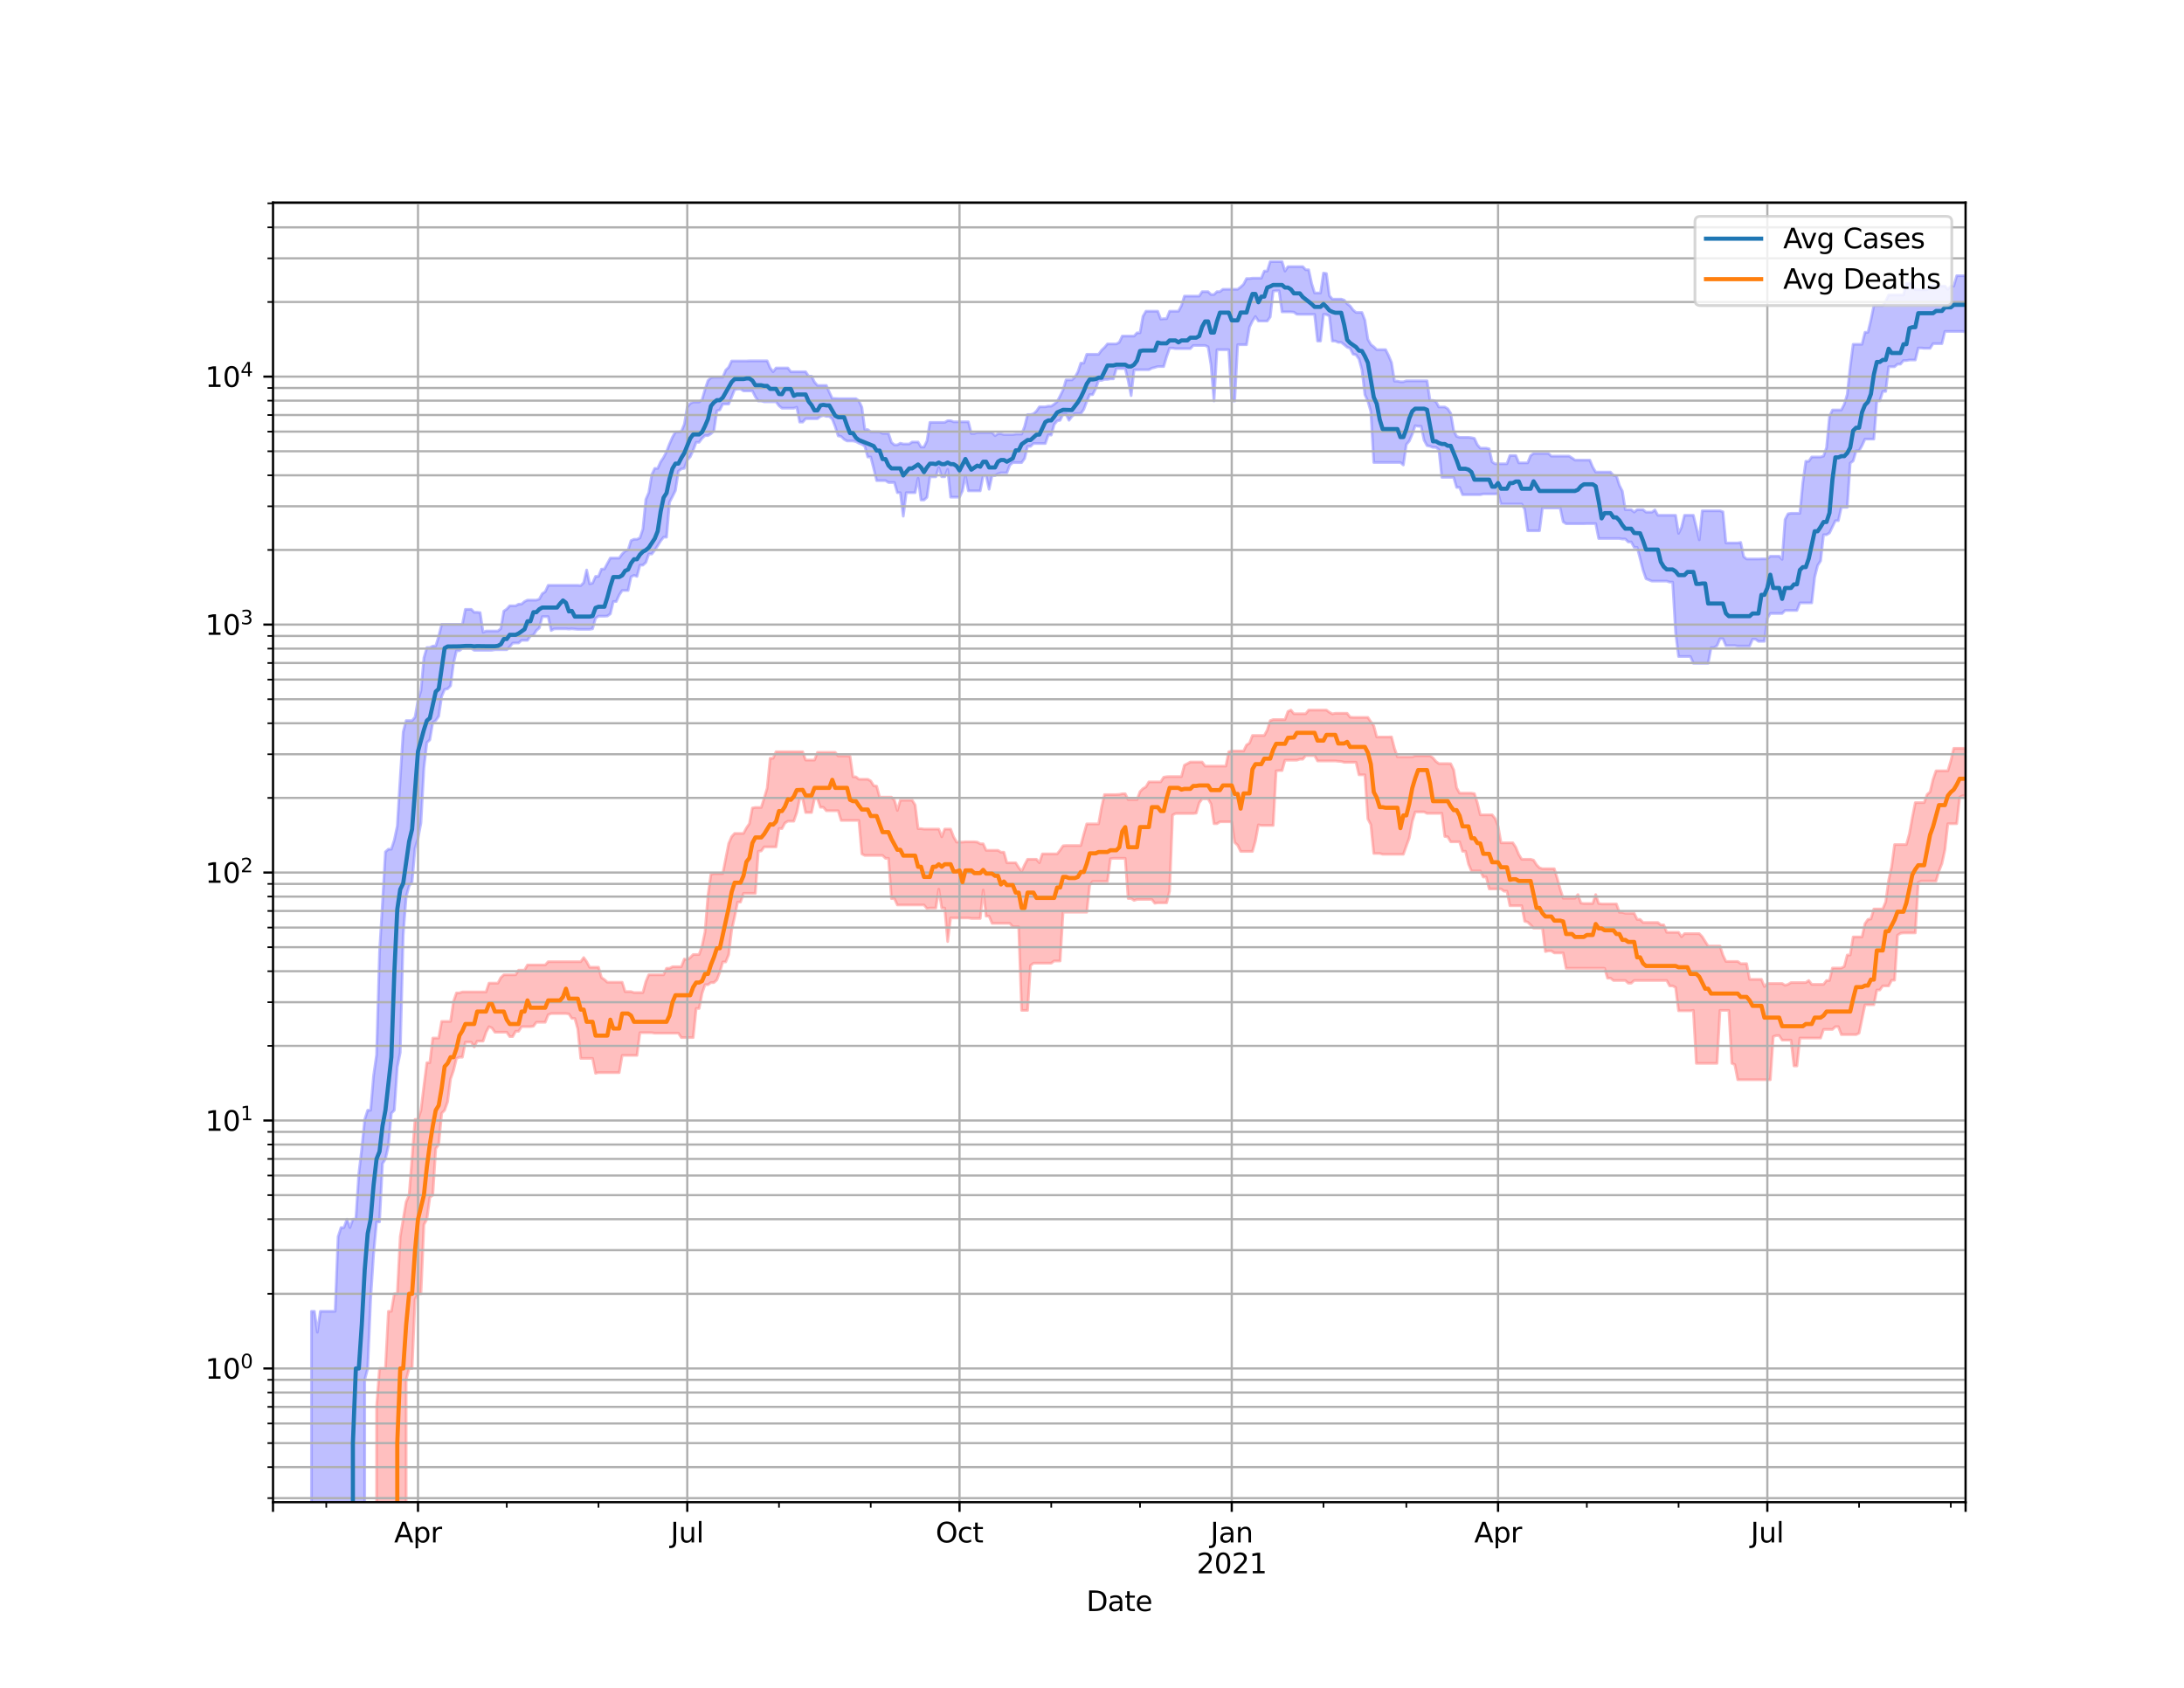 <?xml version="1.0" encoding="utf-8" standalone="no"?>
<!DOCTYPE svg PUBLIC "-//W3C//DTD SVG 1.1//EN"
  "http://www.w3.org/Graphics/SVG/1.1/DTD/svg11.dtd">
<svg height="612pt" version="1.1" viewBox="0 0 792 612" width="792pt" xmlns="http://www.w3.org/2000/svg" xmlns:xlink="http://www.w3.org/1999/xlink">
 <defs>
  <style type="text/css">*{stroke-linecap:butt;stroke-linejoin:round;}</style>
 </defs>
 <g id="figure_1">
  <g id="patch_1">
   <path d="M 0 612 
L 792 612 
L 792 0 
L 0 0 
z
" style="fill:#ffffff;"/>
  </g>
  <g id="axes_1">
   <g id="patch_2">
    <path d="M 99 544.68 
L 712.8 544.68 
L 712.8 73.44 
L 99 73.44 
z
" style="fill:#ffffff;"/>
   </g>
   <g id="PolyCollection_1">
    <path clip-path="url(#p68e2955192)" d="M 99 90404.758 
L 99 90404.758 
L 100.073 90404.758 
L 101.146 90404.758 
L 102.219 90404.758 
L 103.292 90404.758 
L 104.365 90404.758 
L 105.438 90404.758 
L 106.512 90404.758 
L 107.585 90404.758 
L 108.658 90404.758 
L 109.731 90404.758 
L 110.804 90404.758 
L 111.877 90404.758 
L 112.95 475.475 
L 114.023 475.475 
L 115.096 483.057 
L 116.169 475.475 
L 117.242 475.475 
L 118.315 475.475 
L 119.388 475.475 
L 120.462 475.475 
L 121.535 475.475 
L 122.608 448.41 
L 123.681 445.109 
L 124.754 445.109 
L 125.827 442.064 
L 126.9 445.109 
L 127.973 442.064 
L 129.046 442.064 
L 130.119 425.587 
L 131.192 416.492 
L 132.265 405.898 
L 133.338 402.565 
L 134.412 402.565 
L 135.485 389.937 
L 136.558 382.477 
L 137.631 345.282 
L 138.704 327.403 
L 139.777 308.87 
L 140.85 307.915 
L 141.923 307.915 
L 142.996 304.573 
L 144.069 299.493 
L 145.142 282.064 
L 146.215 265.344 
L 147.288 261.283 
L 148.362 261.283 
L 149.435 261.283 
L 150.508 260.037 
L 151.581 253.943 
L 152.654 250.392 
L 153.727 238.502 
L 154.8 234.808 
L 155.873 234.808 
L 156.946 234.27 
L 158.019 234.213 
L 159.092 230.731 
L 160.165 226.399 
L 161.238 226.399 
L 162.312 226.399 
L 163.385 226.399 
L 164.458 226.399 
L 165.531 226.399 
L 166.604 226.399 
L 167.677 226.399 
L 168.75 220.944 
L 169.823 220.944 
L 170.896 220.944 
L 171.969 222.016 
L 173.042 222.016 
L 174.115 222.121 
L 175.188 229.236 
L 176.262 228.806 
L 177.335 228.806 
L 178.408 228.806 
L 179.481 228.806 
L 180.554 228.806 
L 181.627 227.945 
L 182.7 221.58 
L 183.773 220.863 
L 184.846 219.664 
L 185.919 219.664 
L 186.992 219.664 
L 188.065 219.068 
L 189.138 219.039 
L 190.212 218.114 
L 191.285 217.6 
L 192.358 217.6 
L 193.431 217.6 
L 194.504 217.6 
L 195.577 217.219 
L 196.65 215.246 
L 197.723 214.575 
L 198.796 212.236 
L 199.869 212.236 
L 200.942 212.236 
L 202.015 212.236 
L 203.088 212.236 
L 204.162 212.236 
L 205.235 212.236 
L 206.308 212.236 
L 207.381 212.236 
L 208.454 212.236 
L 209.527 212.236 
L 210.6 212.342 
L 211.673 211.254 
L 212.746 206.677 
L 213.819 211.692 
L 214.892 211.444 
L 215.965 209.001 
L 217.038 209.001 
L 218.112 206.354 
L 219.185 206.34 
L 220.258 204.322 
L 221.331 202.349 
L 222.404 202.349 
L 223.477 202.349 
L 224.55 202.349 
L 225.623 200.856 
L 226.696 199.824 
L 227.769 199.431 
L 228.842 196.01 
L 229.915 195.541 
L 230.988 195.541 
L 232.062 195.04 
L 233.135 191.837 
L 234.208 181.112 
L 235.281 178.588 
L 236.354 172.136 
L 237.427 169.839 
L 238.5 169.839 
L 239.573 167.454 
L 240.646 165.831 
L 241.719 163.751 
L 242.792 160.947 
L 243.865 158.501 
L 244.938 156.64 
L 246.012 156.64 
L 247.085 156.462 
L 248.158 153.829 
L 249.231 147.596 
L 250.304 146.297 
L 251.377 145.767 
L 252.45 145.767 
L 253.523 145.767 
L 254.596 144.932 
L 255.669 141.172 
L 256.742 138.018 
L 257.815 136.911 
L 258.888 136.783 
L 259.962 136.783 
L 261.035 136.783 
L 262.108 136.783 
L 263.181 134.212 
L 264.254 133.167 
L 265.327 130.898 
L 266.4 130.898 
L 267.473 130.898 
L 268.546 130.898 
L 269.619 130.898 
L 270.692 130.898 
L 271.765 130.839 
L 272.838 130.839 
L 273.912 130.839 
L 274.985 130.839 
L 276.058 130.839 
L 277.131 130.839 
L 278.204 130.839 
L 279.277 133.4 
L 280.35 134.802 
L 281.423 133.428 
L 282.496 133.428 
L 283.569 133.428 
L 284.642 133.428 
L 285.715 133.428 
L 286.788 134.802 
L 287.862 134.802 
L 288.935 134.802 
L 290.008 134.802 
L 291.081 134.802 
L 292.154 134.802 
L 293.227 136.407 
L 294.3 136.407 
L 295.373 138.549 
L 296.446 139.762 
L 297.519 139.762 
L 298.592 139.762 
L 299.665 139.762 
L 300.738 142.202 
L 301.812 144.484 
L 302.885 144.484 
L 303.958 144.55 
L 305.031 144.55 
L 306.104 144.55 
L 307.177 144.55 
L 308.25 144.55 
L 309.323 144.55 
L 310.396 144.55 
L 311.469 145.339 
L 312.542 147.672 
L 313.615 155.758 
L 314.688 155.758 
L 315.762 156.601 
L 316.835 156.601 
L 317.908 156.601 
L 318.981 156.601 
L 320.054 157.141 
L 321.127 157.141 
L 322.2 157.159 
L 323.273 160.403 
L 324.346 161.317 
L 325.419 161.317 
L 326.492 160.711 
L 327.565 160.984 
L 328.638 160.984 
L 329.712 160.984 
L 330.785 160.263 
L 331.858 160.263 
L 332.931 160.263 
L 334.004 162.083 
L 335.077 162.083 
L 336.15 159.874 
L 337.223 153.158 
L 338.296 153.158 
L 339.369 153.158 
L 340.442 153.158 
L 341.515 153.158 
L 342.588 153.158 
L 343.662 152.534 
L 344.735 152.534 
L 345.808 152.94 
L 346.881 152.94 
L 347.954 152.94 
L 349.027 152.94 
L 350.1 152.94 
L 351.173 152.94 
L 352.246 157.185 
L 353.319 157.185 
L 354.392 156.823 
L 355.465 156.823 
L 356.538 156.823 
L 357.612 156.823 
L 358.685 156.825 
L 359.758 156.825 
L 360.831 157.966 
L 361.904 157.277 
L 362.977 157.277 
L 364.05 157.568 
L 365.123 157.568 
L 366.196 157.568 
L 367.269 157.568 
L 368.342 157.403 
L 369.415 157.403 
L 370.488 157.403 
L 371.562 154.657 
L 372.635 150.329 
L 373.708 150.329 
L 374.781 150.037 
L 375.854 149.078 
L 376.927 147.517 
L 378 147.517 
L 379.073 147.517 
L 380.146 147.268 
L 381.219 147.268 
L 382.292 146.555 
L 383.365 145.643 
L 384.438 143.575 
L 385.512 141.392 
L 386.585 137.741 
L 387.658 137.741 
L 388.731 137.741 
L 389.804 136.759 
L 390.877 134.868 
L 391.95 131.654 
L 393.023 131.654 
L 394.096 128.471 
L 395.169 128.471 
L 396.242 128.471 
L 397.315 128.471 
L 398.388 128.471 
L 399.462 126.998 
L 400.535 125.98 
L 401.608 124.705 
L 402.681 124.705 
L 403.754 124.705 
L 404.827 124.705 
L 405.9 124.124 
L 406.973 121.85 
L 408.046 121.85 
L 409.119 121.85 
L 410.192 121.85 
L 411.265 121.85 
L 412.338 120.684 
L 413.412 120.684 
L 414.485 114.712 
L 415.558 112.848 
L 416.631 112.848 
L 417.704 112.848 
L 418.777 112.848 
L 419.85 112.848 
L 420.923 115.712 
L 421.996 115.57 
L 423.069 115.57 
L 424.142 112.848 
L 425.215 112.848 
L 426.288 112.848 
L 427.362 112.848 
L 428.435 110.834 
L 429.508 107.357 
L 430.581 107.357 
L 431.654 107.357 
L 432.727 107.357 
L 433.8 107.357 
L 434.873 107.357 
L 435.946 105.758 
L 437.019 105.758 
L 438.092 105.758 
L 439.165 106.799 
L 440.238 106.799 
L 441.312 105.758 
L 442.385 105.758 
L 443.458 104.89 
L 444.531 104.89 
L 445.604 104.89 
L 446.677 104.89 
L 447.75 104.89 
L 448.823 104.89 
L 449.896 104.083 
L 450.969 103.071 
L 452.042 101.003 
L 453.115 101.003 
L 454.188 100.862 
L 455.262 100.862 
L 456.335 100.862 
L 457.408 100.862 
L 458.481 98.291 
L 459.554 98.291 
L 460.627 94.86 
L 461.7 94.86 
L 462.773 94.86 
L 463.846 94.86 
L 464.919 94.86 
L 465.992 98.291 
L 467.065 96.68 
L 468.138 96.68 
L 469.212 96.68 
L 470.285 96.68 
L 471.358 96.68 
L 472.431 96.68 
L 473.504 97.816 
L 474.577 97.816 
L 475.65 102.779 
L 476.723 106.226 
L 477.796 106.226 
L 478.869 106.226 
L 479.942 99.004 
L 481.015 99.184 
L 482.088 107.212 
L 483.162 108.457 
L 484.235 108.457 
L 485.308 108.457 
L 486.381 108.457 
L 487.454 108.838 
L 488.527 110.141 
L 489.6 110.957 
L 490.673 112.394 
L 491.746 113.3 
L 492.819 113.3 
L 493.892 113.3 
L 494.965 116.101 
L 496.038 123.049 
L 497.112 124.927 
L 498.185 125.757 
L 499.258 126.787 
L 500.331 126.787 
L 501.404 126.787 
L 502.477 126.787 
L 503.55 128.917 
L 504.623 131.467 
L 505.696 138.199 
L 506.769 138.199 
L 507.842 138.439 
L 508.915 138.439 
L 509.988 138.079 
L 511.062 138.079 
L 512.135 138.079 
L 513.208 138.079 
L 514.281 138.079 
L 515.354 138.079 
L 516.427 138.079 
L 517.5 138.079 
L 518.573 145.188 
L 519.646 145.188 
L 520.719 145.573 
L 521.792 147.581 
L 522.865 147.581 
L 523.938 147.581 
L 525.012 148.22 
L 526.085 149.872 
L 527.158 156.157 
L 528.231 158.221 
L 529.304 158.577 
L 530.377 158.577 
L 531.45 158.577 
L 532.523 158.577 
L 533.596 158.699 
L 534.669 158.954 
L 535.742 161.277 
L 536.815 162.491 
L 537.888 162.491 
L 538.962 162.491 
L 540.035 162.754 
L 541.108 167.51 
L 542.181 168.167 
L 543.254 168.167 
L 544.327 168.167 
L 545.4 168.167 
L 546.473 168.167 
L 547.546 165.172 
L 548.619 165.172 
L 549.692 165.172 
L 550.765 167.824 
L 551.838 167.824 
L 552.912 167.824 
L 553.985 167.824 
L 555.058 165.194 
L 556.131 164.399 
L 557.204 164.399 
L 558.277 164.399 
L 559.35 164.399 
L 560.423 164.399 
L 561.496 164.399 
L 562.569 165.402 
L 563.642 165.393 
L 564.715 165.393 
L 565.788 165.393 
L 566.862 165.393 
L 567.935 165.393 
L 569.008 165.393 
L 570.081 166.06 
L 571.154 166.839 
L 572.227 166.839 
L 573.3 166.839 
L 574.373 166.839 
L 575.446 166.839 
L 576.519 166.839 
L 577.592 169.38 
L 578.665 171.174 
L 579.738 171.174 
L 580.812 171.174 
L 581.885 171.174 
L 582.958 171.174 
L 584.031 171.174 
L 585.104 172.383 
L 586.177 172.55 
L 587.25 175.985 
L 588.323 178.082 
L 589.396 184.814 
L 590.469 184.814 
L 591.542 184.814 
L 592.615 185.682 
L 593.688 184.814 
L 594.762 184.814 
L 595.835 184.814 
L 596.908 185.706 
L 597.981 185.706 
L 599.054 185.706 
L 600.127 184.898 
L 601.2 186.836 
L 602.273 186.836 
L 603.346 186.836 
L 604.419 186.836 
L 605.492 186.836 
L 606.565 186.836 
L 607.638 186.836 
L 608.712 193.394 
L 609.785 191.192 
L 610.858 186.836 
L 611.931 186.836 
L 613.004 186.836 
L 614.077 186.836 
L 615.15 191.192 
L 616.223 195.746 
L 617.296 185.208 
L 618.369 185.208 
L 619.442 185.208 
L 620.515 185.208 
L 621.588 185.208 
L 622.662 185.208 
L 623.735 185.208 
L 624.808 185.588 
L 625.881 196.877 
L 626.954 196.877 
L 628.027 196.877 
L 629.1 196.877 
L 630.173 196.877 
L 631.246 196.675 
L 632.319 201.843 
L 633.392 202.687 
L 634.465 202.687 
L 635.538 202.687 
L 636.612 202.687 
L 637.685 202.687 
L 638.758 202.649 
L 639.831 202.649 
L 640.904 202.649 
L 641.977 201.687 
L 643.05 201.687 
L 644.123 201.687 
L 645.196 201.687 
L 646.269 202.828 
L 647.342 188.363 
L 648.415 186.303 
L 649.488 186.124 
L 650.562 186.124 
L 651.635 186.124 
L 652.708 186.124 
L 653.781 174.986 
L 654.854 167.26 
L 655.927 167.26 
L 657 165.693 
L 658.073 165.693 
L 659.146 165.693 
L 660.219 165.693 
L 661.292 165.384 
L 662.365 162.336 
L 663.438 151.105 
L 664.512 148.667 
L 665.585 148.667 
L 666.658 148.667 
L 667.731 148.667 
L 668.804 146.592 
L 669.877 142.992 
L 670.95 133.026 
L 672.023 124.84 
L 673.096 124.84 
L 674.169 124.84 
L 675.242 124.84 
L 676.315 120.492 
L 677.388 120.492 
L 678.462 116.034 
L 679.535 110.776 
L 680.608 110.776 
L 681.681 110.776 
L 682.754 110.776 
L 683.827 109.173 
L 684.9 106.942 
L 685.973 106.942 
L 687.046 106.942 
L 688.119 106.942 
L 689.192 106.942 
L 690.265 106.942 
L 691.338 102.789 
L 692.412 102.789 
L 693.485 102.789 
L 694.558 105.051 
L 695.631 105.051 
L 696.704 105.051 
L 697.777 105.051 
L 698.85 105.051 
L 699.923 103.728 
L 700.996 103.728 
L 702.069 103.728 
L 703.142 103.728 
L 704.215 103.728 
L 705.288 103.728 
L 706.362 104.896 
L 707.435 103.728 
L 708.508 103.728 
L 709.581 99.975 
L 710.654 99.975 
L 711.727 99.975 
L 712.8 99.975 
L 712.8 120.377 
L 712.8 120.377 
L 711.727 120.176 
L 710.654 120.176 
L 709.581 120.176 
L 708.508 120.176 
L 707.435 120.176 
L 706.362 120.176 
L 705.288 120.176 
L 704.215 124.605 
L 703.142 124.605 
L 702.069 124.605 
L 700.996 124.605 
L 699.923 126.289 
L 698.85 126.289 
L 697.777 126.289 
L 696.704 126.181 
L 695.631 126.181 
L 694.558 130.539 
L 693.485 130.539 
L 692.412 130.539 
L 691.338 130.73 
L 690.265 130.73 
L 689.192 132.033 
L 688.119 132.033 
L 687.046 132.971 
L 685.973 132.971 
L 684.9 132.971 
L 683.827 141.924 
L 682.754 141.924 
L 681.681 145.354 
L 680.608 145.354 
L 679.535 159.215 
L 678.462 159.215 
L 677.388 159.215 
L 676.315 159.215 
L 675.242 161.538 
L 674.169 163.471 
L 673.096 163.471 
L 672.023 167.139 
L 670.95 167.939 
L 669.877 183.946 
L 668.804 183.946 
L 667.731 183.946 
L 666.658 188.786 
L 665.585 188.786 
L 664.512 191.019 
L 663.438 193.25 
L 662.365 193.901 
L 661.292 193.901 
L 660.219 203.362 
L 659.146 205.044 
L 658.073 209.269 
L 657 218.602 
L 655.927 218.602 
L 654.854 218.602 
L 653.781 218.602 
L 652.708 218.602 
L 651.635 221.343 
L 650.562 221.343 
L 649.488 221.343 
L 648.415 221.343 
L 647.342 221.343 
L 646.269 222.436 
L 645.196 222.436 
L 644.123 222.436 
L 643.05 222.436 
L 641.977 222.436 
L 640.904 224.22 
L 639.831 232.545 
L 638.758 232.545 
L 637.685 232.545 
L 636.612 231.772 
L 635.538 231.772 
L 634.465 234.266 
L 633.392 234.266 
L 632.319 234.266 
L 631.246 234.266 
L 630.173 234.266 
L 629.1 234.094 
L 628.027 234.094 
L 626.954 234.094 
L 625.881 234.094 
L 624.808 231.594 
L 623.735 231.594 
L 622.662 234.094 
L 621.588 234.827 
L 620.515 234.827 
L 619.442 240.491 
L 618.369 240.491 
L 617.296 240.491 
L 616.223 240.491 
L 615.15 240.491 
L 614.077 240.491 
L 613.004 238.047 
L 611.931 238.047 
L 610.858 238.047 
L 609.785 238.047 
L 608.712 238.047 
L 607.638 229.349 
L 606.565 211.066 
L 605.492 211.066 
L 604.419 210.71 
L 603.346 210.71 
L 602.273 210.71 
L 601.2 210.71 
L 600.127 210.71 
L 599.054 210.71 
L 597.981 210.279 
L 596.908 209.859 
L 595.835 206.748 
L 594.762 202.492 
L 593.688 198.484 
L 592.615 198.484 
L 591.542 196.509 
L 590.469 196.509 
L 589.396 195.442 
L 588.323 195.442 
L 587.25 195.268 
L 586.177 195.268 
L 585.104 195.268 
L 584.031 195.268 
L 582.958 195.268 
L 581.885 195.268 
L 580.812 195.268 
L 579.738 195.268 
L 578.665 189.86 
L 577.592 189.86 
L 576.519 189.86 
L 575.446 189.86 
L 574.373 189.901 
L 573.3 189.901 
L 572.227 189.901 
L 571.154 189.901 
L 570.081 189.901 
L 569.008 189.901 
L 567.935 189.901 
L 566.862 189.221 
L 565.788 184.186 
L 564.715 184.186 
L 563.642 184.186 
L 562.569 184.186 
L 561.496 184.186 
L 560.423 184.186 
L 559.35 184.186 
L 558.277 192.443 
L 557.204 192.443 
L 556.131 192.443 
L 555.058 192.443 
L 553.985 192.443 
L 552.912 184.677 
L 551.838 182.764 
L 550.765 182.764 
L 549.692 182.764 
L 548.619 182.764 
L 547.546 182.764 
L 546.473 182.764 
L 545.4 182.764 
L 544.327 182.764 
L 543.254 178.999 
L 542.181 179.104 
L 541.108 179.104 
L 540.035 179.104 
L 538.962 179.104 
L 537.888 179.104 
L 536.815 179.368 
L 535.742 179.368 
L 534.669 179.368 
L 533.596 179.368 
L 532.523 179.368 
L 531.45 179.368 
L 530.377 179.368 
L 529.304 176.734 
L 528.231 176.734 
L 527.158 173.094 
L 526.085 173.094 
L 525.012 173.094 
L 523.938 173.094 
L 522.865 173.086 
L 521.792 163.051 
L 520.719 162.208 
L 519.646 162.208 
L 518.573 161.81 
L 517.5 161.576 
L 516.427 159.621 
L 515.354 154.562 
L 514.281 154.562 
L 513.208 154.35 
L 512.135 157.436 
L 511.062 159.92 
L 509.988 161.187 
L 508.915 168.606 
L 507.842 167.696 
L 506.769 167.696 
L 505.696 167.696 
L 504.623 167.696 
L 503.55 167.696 
L 502.477 167.696 
L 501.404 167.696 
L 500.331 167.696 
L 499.258 167.696 
L 498.185 167.696 
L 497.112 149.213 
L 496.038 145.47 
L 494.965 143.134 
L 493.892 134.121 
L 492.819 130.175 
L 491.746 128.655 
L 490.673 128.395 
L 489.6 126.276 
L 488.527 125.879 
L 487.454 124.978 
L 486.381 124.135 
L 485.308 124.135 
L 484.235 123.657 
L 483.162 123.657 
L 482.088 114.574 
L 481.015 114.065 
L 479.942 113.97 
L 478.869 123.657 
L 477.796 123.657 
L 476.723 113.97 
L 475.65 113.97 
L 474.577 113.97 
L 473.504 113.97 
L 472.431 113.97 
L 471.358 113.97 
L 470.285 113.948 
L 469.212 113.188 
L 468.138 113.089 
L 467.065 113.089 
L 465.992 113.089 
L 464.919 113.089 
L 463.846 105.429 
L 462.773 105.429 
L 461.7 105.565 
L 460.627 114.954 
L 459.554 116.399 
L 458.481 116.399 
L 457.408 116.399 
L 456.335 116.399 
L 455.262 114.77 
L 454.188 116.399 
L 453.115 118.643 
L 452.042 124.986 
L 450.969 124.986 
L 449.896 124.986 
L 448.823 124.986 
L 447.75 145.396 
L 446.677 145.396 
L 445.604 126.807 
L 444.531 126.807 
L 443.458 126.807 
L 442.385 126.807 
L 441.312 126.807 
L 440.238 145.396 
L 439.165 132.392 
L 438.092 125.762 
L 437.019 125.274 
L 435.946 125.274 
L 434.873 125.274 
L 433.8 125.274 
L 432.727 125.274 
L 431.654 126.417 
L 430.581 126.417 
L 429.508 126.417 
L 428.435 126.417 
L 427.362 126.417 
L 426.288 126.417 
L 425.215 126.217 
L 424.142 126.217 
L 423.069 129.291 
L 421.996 132.912 
L 420.923 132.912 
L 419.85 132.912 
L 418.777 133.24 
L 417.704 133.501 
L 416.631 134.054 
L 415.558 134.054 
L 414.485 134.054 
L 413.412 134.054 
L 412.338 134.084 
L 411.265 134.084 
L 410.192 143.455 
L 409.119 138.055 
L 408.046 133.626 
L 406.973 133.626 
L 405.9 133.626 
L 404.827 133.626 
L 403.754 137.377 
L 402.681 137.377 
L 401.608 137.558 
L 400.535 137.558 
L 399.462 137.944 
L 398.388 137.944 
L 397.315 140.985 
L 396.242 143.091 
L 395.169 143.091 
L 394.096 145.594 
L 393.023 148.43 
L 391.95 149.975 
L 390.877 149.975 
L 389.804 149.975 
L 388.731 151.002 
L 387.658 152.397 
L 386.585 150.122 
L 385.512 150.122 
L 384.438 152.397 
L 383.365 152.606 
L 382.292 153.915 
L 381.219 157.754 
L 380.146 157.693 
L 379.073 160.809 
L 378 160.809 
L 376.927 160.809 
L 375.854 160.809 
L 374.781 160.809 
L 373.708 161.839 
L 372.635 161.839 
L 371.562 166.24 
L 370.488 167.734 
L 369.415 167.734 
L 368.342 167.734 
L 367.269 167.734 
L 366.196 168.68 
L 365.123 171.459 
L 364.05 171.459 
L 362.977 171.459 
L 361.904 171.804 
L 360.831 172.468 
L 359.758 172.468 
L 358.685 177.4 
L 357.612 172.468 
L 356.538 172.5 
L 355.465 177.978 
L 354.392 177.978 
L 353.319 177.978 
L 352.246 177.978 
L 351.173 177.978 
L 350.1 172.5 
L 349.027 177.978 
L 347.954 180.27 
L 346.881 180.27 
L 345.808 180.27 
L 344.735 180.27 
L 343.662 170.191 
L 342.588 172.884 
L 341.515 172.884 
L 340.442 169.499 
L 339.369 172.887 
L 338.296 172.887 
L 337.223 172.887 
L 336.15 180.342 
L 335.077 181.297 
L 334.004 181.297 
L 332.931 173.409 
L 331.858 178.648 
L 330.785 178.648 
L 329.712 178.648 
L 328.638 178.648 
L 327.565 187.163 
L 326.492 178.648 
L 325.419 178.648 
L 324.346 174.956 
L 323.273 174.956 
L 322.2 174.956 
L 321.127 174.271 
L 320.054 174.271 
L 318.981 174.271 
L 317.908 174.271 
L 316.835 169.879 
L 315.762 165.698 
L 314.688 165.698 
L 313.615 161.841 
L 312.542 161.09 
L 311.469 160.69 
L 310.396 160.121 
L 309.323 159.889 
L 308.25 159.889 
L 307.177 159.889 
L 306.104 159.305 
L 305.031 158.268 
L 303.958 158.048 
L 302.885 154.702 
L 301.812 151.937 
L 300.738 150.974 
L 299.665 150.974 
L 298.592 150.629 
L 297.519 150.974 
L 296.446 151.824 
L 295.373 151.824 
L 294.3 151.824 
L 293.227 151.824 
L 292.154 151.824 
L 291.081 153.053 
L 290.008 153.053 
L 288.935 147.652 
L 287.862 148.013 
L 286.788 148.013 
L 285.715 148.013 
L 284.642 148.013 
L 283.569 148.013 
L 282.496 147.132 
L 281.423 145.686 
L 280.35 145.686 
L 279.277 145.686 
L 278.204 145.686 
L 277.131 145.686 
L 276.058 145.401 
L 274.985 145.401 
L 273.912 143.853 
L 272.838 141.74 
L 271.765 141.74 
L 270.692 141.74 
L 269.619 141.74 
L 268.546 141.07 
L 267.473 141.07 
L 266.4 141.277 
L 265.327 143.941 
L 264.254 146.496 
L 263.181 146.496 
L 262.108 146.496 
L 261.035 148.616 
L 259.962 148.958 
L 258.888 156.245 
L 257.815 157.29 
L 256.742 157.932 
L 255.669 157.932 
L 254.596 158.926 
L 253.523 160.378 
L 252.45 160.378 
L 251.377 163.253 
L 250.304 165.641 
L 249.231 166.816 
L 248.158 169.811 
L 247.085 170.018 
L 246.012 170.867 
L 244.938 177.856 
L 243.865 180.041 
L 242.792 182.093 
L 241.719 194.779 
L 240.646 194.779 
L 239.573 196.138 
L 238.5 197.869 
L 237.427 199.494 
L 236.354 200.878 
L 235.281 200.878 
L 234.208 203.932 
L 233.135 204.918 
L 232.062 204.918 
L 230.988 209.001 
L 229.915 208.613 
L 228.842 209.156 
L 227.769 214.106 
L 226.696 214.106 
L 225.623 214.106 
L 224.55 215.747 
L 223.477 218.12 
L 222.404 218.12 
L 221.331 222.585 
L 220.258 223.359 
L 219.185 223.428 
L 218.112 223.428 
L 217.038 223.428 
L 215.965 224.164 
L 214.892 227.99 
L 213.819 228.193 
L 212.746 228.193 
L 211.673 228.193 
L 210.6 228.193 
L 209.527 228.193 
L 208.454 228.1 
L 207.381 227.99 
L 206.308 228.1 
L 205.235 227.99 
L 204.162 227.99 
L 203.088 227.99 
L 202.015 227.99 
L 200.942 228.027 
L 199.869 228.616 
L 198.796 223.573 
L 197.723 223.573 
L 196.65 223.573 
L 195.577 227.699 
L 194.504 228.616 
L 193.431 230.328 
L 192.358 230.535 
L 191.285 232.186 
L 190.212 232.186 
L 189.138 232.186 
L 188.065 233.133 
L 186.992 233.133 
L 185.919 233.203 
L 184.846 234.534 
L 183.773 235.584 
L 182.7 235.584 
L 181.627 235.584 
L 180.554 235.584 
L 179.481 235.584 
L 178.408 235.777 
L 177.335 235.797 
L 176.262 235.797 
L 175.188 235.797 
L 174.115 235.797 
L 173.042 235.797 
L 171.969 235.797 
L 170.896 235.07 
L 169.823 235.07 
L 168.75 235.085 
L 167.677 235.085 
L 166.604 235.931 
L 165.531 235.931 
L 164.458 240.581 
L 163.385 248.672 
L 162.312 249.749 
L 161.238 250.005 
L 160.165 252.486 
L 159.092 259.688 
L 158.019 261.283 
L 156.946 261.927 
L 155.873 268.273 
L 154.8 269.242 
L 153.727 278.531 
L 152.654 298.344 
L 151.581 304.057 
L 150.508 307.571 
L 149.435 319.761 
L 148.362 321.236 
L 147.288 325.188 
L 146.215 339.088 
L 145.142 381.637 
L 144.069 386.97 
L 142.996 402.565 
L 141.923 403.644 
L 140.85 415.49 
L 139.777 420.213 
L 138.704 421.924 
L 137.631 443.053 
L 136.558 443.053 
L 135.485 454.621 
L 134.412 471.132 
L 133.338 496.195 
L 132.265 500.309 
L 131.192 90404.758 
L 130.119 90404.758 
L 129.046 90404.758 
L 127.973 90404.758 
L 126.9 90404.758 
L 125.827 90404.758 
L 124.754 90404.758 
L 123.681 90404.758 
L 122.608 90404.758 
L 121.535 90404.758 
L 120.462 90404.758 
L 119.388 90404.758 
L 118.315 90404.758 
L 117.242 90404.758 
L 116.169 90404.758 
L 115.096 90404.758 
L 114.023 90404.758 
L 112.95 90404.758 
L 111.877 90404.758 
L 110.804 90404.758 
L 109.731 90404.758 
L 108.658 90404.758 
L 107.585 90404.758 
L 106.512 90404.758 
L 105.438 90404.758 
L 104.365 90404.758 
L 103.292 90404.758 
L 102.219 90404.758 
L 101.146 90404.758 
L 100.073 90404.758 
L 99 90404.758 
z
" style="fill:#8080ff;fill-opacity:0.5;stroke:#8080ff;stroke-opacity:0.5;"/>
   </g>
   <g id="PolyCollection_2">
    <path clip-path="url(#p68e2955192)" d="M 99 90404.758 
L 99 90404.758 
L 100.073 90404.758 
L 101.146 90404.758 
L 102.219 90404.758 
L 103.292 90404.758 
L 104.365 90404.758 
L 105.438 90404.758 
L 106.512 90404.758 
L 107.585 90404.758 
L 108.658 90404.758 
L 109.731 90404.758 
L 110.804 90404.758 
L 111.877 90404.758 
L 112.95 90404.758 
L 114.023 90404.758 
L 115.096 90404.758 
L 116.169 90404.758 
L 117.242 90404.758 
L 118.315 90404.758 
L 119.388 90404.758 
L 120.462 90404.758 
L 121.535 90404.758 
L 122.608 90404.758 
L 123.681 90404.758 
L 124.754 90404.758 
L 125.827 90404.758 
L 126.9 90404.758 
L 127.973 90404.758 
L 129.046 90404.758 
L 130.119 90404.758 
L 131.192 90404.758 
L 132.265 90404.758 
L 133.338 90404.758 
L 134.412 90404.758 
L 135.485 90404.758 
L 136.558 510.122 
L 137.631 496.195 
L 138.704 496.195 
L 139.777 496.195 
L 140.85 475.475 
L 141.923 475.475 
L 142.996 469.13 
L 144.069 469.13 
L 145.142 448.41 
L 146.215 442.064 
L 147.288 435.767 
L 148.362 433.351 
L 149.435 419.659 
L 150.508 405.898 
L 151.581 405.898 
L 152.654 402.565 
L 153.727 393.71 
L 154.8 385.338 
L 155.873 385.338 
L 156.946 376.397 
L 158.019 376.397 
L 159.092 376.397 
L 160.165 370.352 
L 161.238 370.352 
L 162.312 370.352 
L 163.385 370.352 
L 164.458 363.13 
L 165.531 360.024 
L 166.604 360.024 
L 167.677 359.667 
L 168.75 359.667 
L 169.823 359.667 
L 170.896 359.667 
L 171.969 359.667 
L 173.042 359.667 
L 174.115 359.667 
L 175.188 359.667 
L 176.262 359.667 
L 177.335 356.487 
L 178.408 356.487 
L 179.481 356.487 
L 180.554 356.487 
L 181.627 354.468 
L 182.7 353.446 
L 183.773 353.446 
L 184.846 353.446 
L 185.919 353.446 
L 186.992 353.446 
L 188.065 351.767 
L 189.138 351.767 
L 190.212 351.767 
L 191.285 349.881 
L 192.358 349.881 
L 193.431 349.881 
L 194.504 349.881 
L 195.577 349.881 
L 196.65 349.881 
L 197.723 349.881 
L 198.796 348.701 
L 199.869 348.701 
L 200.942 348.701 
L 202.015 348.701 
L 203.088 348.701 
L 204.162 348.701 
L 205.235 348.701 
L 206.308 348.701 
L 207.381 348.701 
L 208.454 348.701 
L 209.527 348.701 
L 210.6 348.701 
L 211.673 347.211 
L 212.746 348.701 
L 213.819 350.718 
L 214.892 350.718 
L 215.965 350.718 
L 217.038 350.718 
L 218.112 354.468 
L 219.185 355.2 
L 220.258 356.162 
L 221.331 356.162 
L 222.404 356.162 
L 223.477 356.162 
L 224.55 356.162 
L 225.623 356.162 
L 226.696 359.549 
L 227.769 359.549 
L 228.842 359.549 
L 229.915 359.905 
L 230.988 359.905 
L 232.062 359.905 
L 233.135 359.905 
L 234.208 355.946 
L 235.281 353.446 
L 236.354 353.446 
L 237.427 353.446 
L 238.5 353.446 
L 239.573 353.446 
L 240.646 353.446 
L 241.719 351.097 
L 242.792 351.097 
L 243.865 350.531 
L 244.938 350.531 
L 246.012 350.531 
L 247.085 350.531 
L 248.158 347.731 
L 249.231 347.993 
L 250.304 347.211 
L 251.377 346.109 
L 252.45 346.109 
L 253.523 346.109 
L 254.596 343.054 
L 255.669 337.918 
L 256.742 324.606 
L 257.815 317.007 
L 258.888 316.77 
L 259.962 316.77 
L 261.035 316.77 
L 262.108 316.77 
L 263.181 311.296 
L 264.254 305.864 
L 265.327 303.379 
L 266.4 302.194 
L 267.473 302.194 
L 268.546 302.194 
L 269.619 302.194 
L 270.692 300.209 
L 271.765 298.64 
L 272.838 292.974 
L 273.912 292.781 
L 274.985 292.781 
L 276.058 292.781 
L 277.131 289.371 
L 278.204 285.751 
L 279.277 274.939 
L 280.35 274.939 
L 281.423 272.58 
L 282.496 272.58 
L 283.569 272.58 
L 284.642 272.58 
L 285.715 272.58 
L 286.788 272.58 
L 287.862 272.58 
L 288.935 272.58 
L 290.008 272.58 
L 291.081 272.58 
L 292.154 275.593 
L 293.227 275.593 
L 294.3 275.593 
L 295.373 275.593 
L 296.446 272.809 
L 297.519 272.809 
L 298.592 272.809 
L 299.665 272.809 
L 300.738 272.809 
L 301.812 272.809 
L 302.885 272.809 
L 303.958 274.097 
L 305.031 274.097 
L 306.104 274.097 
L 307.177 274.097 
L 308.25 274.176 
L 309.323 281.676 
L 310.396 281.676 
L 311.469 282.553 
L 312.542 282.553 
L 313.615 282.553 
L 314.688 282.553 
L 315.762 283.165 
L 316.835 284.905 
L 317.908 285.062 
L 318.981 289.04 
L 320.054 289.04 
L 321.127 289.04 
L 322.2 289.04 
L 323.273 289.04 
L 324.346 290.161 
L 325.419 293.863 
L 326.492 290.161 
L 327.565 290.161 
L 328.638 290.161 
L 329.712 290.161 
L 330.785 290.161 
L 331.858 291.874 
L 332.931 300.468 
L 334.004 300.468 
L 335.077 300.624 
L 336.15 300.624 
L 337.223 300.624 
L 338.296 300.624 
L 339.369 300.624 
L 340.442 300.624 
L 341.515 303.435 
L 342.588 300.624 
L 343.662 300.624 
L 344.735 300.624 
L 345.808 303.435 
L 346.881 305.331 
L 347.954 305.331 
L 349.027 305.331 
L 350.1 305.242 
L 351.173 305.242 
L 352.246 305.242 
L 353.319 305.242 
L 354.392 305.331 
L 355.465 305.953 
L 356.538 305.953 
L 357.612 308.326 
L 358.685 308.326 
L 359.758 308.326 
L 360.831 308.326 
L 361.904 308.326 
L 362.977 308.999 
L 364.05 308.999 
L 365.123 312.834 
L 366.196 312.834 
L 367.269 312.834 
L 368.342 312.834 
L 369.415 314.547 
L 370.488 315.951 
L 371.562 313.59 
L 372.635 311.571 
L 373.708 311.571 
L 374.781 311.571 
L 375.854 311.571 
L 376.927 312.834 
L 378 309.618 
L 379.073 309.618 
L 380.146 309.618 
L 381.219 309.618 
L 382.292 309.618 
L 383.365 309.618 
L 384.438 308.263 
L 385.512 306.678 
L 386.585 306.586 
L 387.658 306.586 
L 388.731 306.586 
L 389.804 306.586 
L 390.877 306.586 
L 391.95 306.586 
L 393.023 302.521 
L 394.096 298.74 
L 395.169 298.74 
L 396.242 298.74 
L 397.315 298.74 
L 398.388 298.74 
L 399.462 292.696 
L 400.535 288.102 
L 401.608 288.102 
L 402.681 288.102 
L 403.754 288.102 
L 404.827 288.102 
L 405.9 288.045 
L 406.973 287.819 
L 408.046 287.819 
L 409.119 289.942 
L 410.192 289.942 
L 411.265 289.942 
L 412.338 289.942 
L 413.412 287.037 
L 414.485 285.948 
L 415.558 285.326 
L 416.631 283.5 
L 417.704 283.5 
L 418.777 283.5 
L 419.85 283.5 
L 420.923 283.5 
L 421.996 281.821 
L 423.069 281.628 
L 424.142 281.58 
L 425.215 281.58 
L 426.288 281.58 
L 427.362 281.58 
L 428.435 281.58 
L 429.508 277.464 
L 430.581 276.906 
L 431.654 276.314 
L 432.727 276.314 
L 433.8 276.314 
L 434.873 276.314 
L 435.946 276.314 
L 437.019 277.783 
L 438.092 277.783 
L 439.165 277.783 
L 440.238 277.783 
L 441.312 277.783 
L 442.385 277.783 
L 443.458 277.783 
L 444.531 277.783 
L 445.604 272.58 
L 446.677 272.314 
L 447.75 272.314 
L 448.823 272.314 
L 449.896 272.314 
L 450.969 272.314 
L 452.042 270.127 
L 453.115 269.464 
L 454.188 266.677 
L 455.262 266.677 
L 456.335 266.677 
L 457.408 266.677 
L 458.481 266.677 
L 459.554 264.726 
L 460.627 261.302 
L 461.7 260.904 
L 462.773 260.904 
L 463.846 260.904 
L 464.919 260.904 
L 465.992 260.904 
L 467.065 257.988 
L 468.138 257.467 
L 469.212 258.793 
L 470.285 258.793 
L 471.358 258.793 
L 472.431 258.793 
L 473.504 258.793 
L 474.577 257.467 
L 475.65 257.467 
L 476.723 257.467 
L 477.796 257.467 
L 478.869 257.467 
L 479.942 257.467 
L 481.015 257.467 
L 482.088 258.26 
L 483.162 258.847 
L 484.235 258.632 
L 485.308 258.632 
L 486.381 258.632 
L 487.454 258.632 
L 488.527 258.632 
L 489.6 260.037 
L 490.673 260.12 
L 491.746 260.12 
L 492.819 260.12 
L 493.892 260.12 
L 494.965 260.12 
L 496.038 260.12 
L 497.112 261.714 
L 498.185 263.176 
L 499.258 267.239 
L 500.331 267.239 
L 501.404 267.239 
L 502.477 267.239 
L 503.55 267.239 
L 504.623 267.206 
L 505.696 271.377 
L 506.769 274.429 
L 507.842 274.429 
L 508.915 274.429 
L 509.988 274.429 
L 511.062 274.429 
L 512.135 274.429 
L 513.208 274.031 
L 514.281 274.031 
L 515.354 274.031 
L 516.427 274.031 
L 517.5 274.031 
L 518.573 274.031 
L 519.646 274.804 
L 520.719 276.091 
L 521.792 276.878 
L 522.865 276.878 
L 523.938 276.878 
L 525.012 276.878 
L 526.085 276.921 
L 527.158 279.158 
L 528.231 285.644 
L 529.304 287.594 
L 530.377 287.594 
L 531.45 287.594 
L 532.523 287.594 
L 533.596 287.594 
L 534.669 287.762 
L 535.742 291.07 
L 536.815 295.452 
L 537.888 295.452 
L 538.962 295.452 
L 540.035 295.452 
L 541.108 295.452 
L 542.181 296.8 
L 543.254 299.518 
L 544.327 305.596 
L 545.4 305.596 
L 546.473 305.596 
L 547.546 305.596 
L 548.619 305.596 
L 549.692 307.261 
L 550.765 309.849 
L 551.838 311.571 
L 552.912 311.571 
L 553.985 311.571 
L 555.058 311.571 
L 556.131 311.883 
L 557.204 313.59 
L 558.277 314.659 
L 559.35 314.997 
L 560.423 314.997 
L 561.496 314.997 
L 562.569 314.997 
L 563.642 314.997 
L 564.715 318.504 
L 565.788 322.358 
L 566.862 325.681 
L 567.935 325.681 
L 569.008 325.681 
L 570.081 325.681 
L 571.154 325.681 
L 572.227 324.365 
L 573.3 327.455 
L 574.373 327.611 
L 575.446 327.611 
L 576.519 327.611 
L 577.592 327.611 
L 578.665 324.365 
L 579.738 327.611 
L 580.812 327.767 
L 581.885 327.767 
L 582.958 327.767 
L 584.031 327.767 
L 585.104 327.767 
L 586.177 327.767 
L 587.25 330.81 
L 588.323 330.81 
L 589.396 331.151 
L 590.469 331.151 
L 591.542 331.151 
L 592.615 331.151 
L 593.688 333.379 
L 594.762 333.379 
L 595.835 334.481 
L 596.908 334.481 
L 597.981 334.481 
L 599.054 334.481 
L 600.127 334.481 
L 601.2 334.481 
L 602.273 335.36 
L 603.346 335.36 
L 604.419 338.054 
L 605.492 338.054 
L 606.565 338.054 
L 607.638 338.054 
L 608.712 338.054 
L 609.785 339.65 
L 610.858 338.533 
L 611.931 338.533 
L 613.004 338.533 
L 614.077 338.533 
L 615.15 338.533 
L 616.223 338.533 
L 617.296 339.65 
L 618.369 341.389 
L 619.442 343.054 
L 620.515 343.054 
L 621.588 343.054 
L 622.662 343.054 
L 623.735 343.054 
L 624.808 346.361 
L 625.881 348.612 
L 626.954 348.612 
L 628.027 348.612 
L 629.1 348.612 
L 630.173 348.612 
L 631.246 349.423 
L 632.319 349.423 
L 633.392 349.423 
L 634.465 355.095 
L 635.538 355.095 
L 636.612 355.095 
L 637.685 355.095 
L 638.758 355.095 
L 639.831 357.706 
L 640.904 356.597 
L 641.977 356.597 
L 643.05 356.597 
L 644.123 356.597 
L 645.196 356.597 
L 646.269 356.597 
L 647.342 357.258 
L 648.415 356.926 
L 649.488 356.27 
L 650.562 356.27 
L 651.635 356.27 
L 652.708 356.27 
L 653.781 356.27 
L 654.854 356.27 
L 655.927 355.518 
L 657 356.926 
L 658.073 356.926 
L 659.146 356.926 
L 660.219 356.926 
L 661.292 356.926 
L 662.365 355.518 
L 663.438 355.518 
L 664.512 351.002 
L 665.585 351.002 
L 666.658 351.002 
L 667.731 351.002 
L 668.804 350.437 
L 669.877 346.277 
L 670.95 346.277 
L 672.023 339.721 
L 673.096 339.721 
L 674.169 339.721 
L 675.242 339.721 
L 676.315 334.918 
L 677.388 333.379 
L 678.462 333.198 
L 679.535 329.586 
L 680.608 329.586 
L 681.681 329.586 
L 682.754 329.586 
L 683.827 327.042 
L 684.9 319.169 
L 685.973 314.25 
L 687.046 306.223 
L 688.119 306.223 
L 689.192 306.223 
L 690.265 306.223 
L 691.338 306.223 
L 692.412 302.357 
L 693.485 296.424 
L 694.558 291.029 
L 695.631 291.029 
L 696.704 291.029 
L 697.777 291.029 
L 698.85 288.083 
L 699.923 287.148 
L 700.996 282.652 
L 702.069 279.506 
L 703.142 279.506 
L 704.215 279.506 
L 705.288 279.506 
L 706.362 279.506 
L 707.435 275.896 
L 708.508 271.341 
L 709.581 271.341 
L 710.654 271.341 
L 711.727 271.341 
L 712.8 271.341 
L 712.8 288.539 
L 712.8 288.539 
L 711.727 288.539 
L 710.654 289.021 
L 709.581 298.665 
L 708.508 298.665 
L 707.435 298.665 
L 706.362 298.665 
L 705.288 308.168 
L 704.215 313.12 
L 703.142 315.835 
L 702.069 319.464 
L 700.996 319.464 
L 699.923 319.464 
L 698.85 319.464 
L 697.777 319.464 
L 696.704 319.464 
L 695.631 319.932 
L 694.558 338.258 
L 693.485 338.258 
L 692.412 338.258 
L 691.338 338.258 
L 690.265 338.258 
L 689.192 338.395 
L 688.119 339.088 
L 687.046 355.412 
L 685.973 355.412 
L 684.9 357.482 
L 683.827 357.482 
L 682.754 357.482 
L 681.681 358.964 
L 680.608 358.964 
L 679.535 364.311 
L 678.462 364.311 
L 677.388 364.311 
L 676.315 364.311 
L 675.242 369.43 
L 674.169 374.622 
L 673.096 375.146 
L 672.023 375.146 
L 670.95 375.146 
L 669.877 375.146 
L 668.804 375.146 
L 667.731 375.146 
L 666.658 372.265 
L 665.585 372.265 
L 664.512 373.258 
L 663.438 373.258 
L 662.365 373.258 
L 661.292 373.258 
L 660.219 376.397 
L 659.146 376.397 
L 658.073 376.397 
L 657 376.397 
L 655.927 376.397 
L 654.854 376.397 
L 653.781 376.397 
L 652.708 376.397 
L 651.635 386.497 
L 650.562 386.497 
L 649.488 377.13 
L 648.415 377.13 
L 647.342 377.13 
L 646.269 377.13 
L 645.196 375.5 
L 644.123 375.5 
L 643.05 375.856 
L 641.977 391.51 
L 640.904 391.51 
L 639.831 391.51 
L 638.758 391.51 
L 637.685 391.51 
L 636.612 391.51 
L 635.538 391.51 
L 634.465 391.51 
L 633.392 391.51 
L 632.319 391.51 
L 631.246 391.51 
L 630.173 391.51 
L 629.1 386.029 
L 628.027 385.567 
L 626.954 366.363 
L 625.881 366.363 
L 624.808 366.363 
L 623.735 366.363 
L 622.662 385.567 
L 621.588 385.567 
L 620.515 385.567 
L 619.442 385.567 
L 618.369 385.567 
L 617.296 385.567 
L 616.223 385.567 
L 615.15 385.567 
L 614.077 366.363 
L 613.004 366.504 
L 611.931 366.504 
L 610.858 366.504 
L 609.785 366.504 
L 608.712 366.504 
L 607.638 358.045 
L 606.565 357.482 
L 605.492 357.482 
L 604.419 355.518 
L 603.346 355.518 
L 602.273 355.518 
L 601.2 355.518 
L 600.127 355.518 
L 599.054 355.518 
L 597.981 355.518 
L 596.908 355.518 
L 595.835 355.518 
L 594.762 355.518 
L 593.688 355.518 
L 592.615 355.518 
L 591.542 356.487 
L 590.469 356.487 
L 589.396 355.518 
L 588.323 355.518 
L 587.25 355.518 
L 586.177 355.518 
L 585.104 355.518 
L 584.031 354.676 
L 582.958 354.676 
L 581.885 351.097 
L 580.812 351.097 
L 579.738 351.097 
L 578.665 351.097 
L 577.592 351.097 
L 576.519 351.097 
L 575.446 351.097 
L 574.373 351.097 
L 573.3 351.097 
L 572.227 351.097 
L 571.154 351.097 
L 570.081 351.097 
L 569.008 351.097 
L 567.935 351.097 
L 566.862 345.528 
L 565.788 345.528 
L 564.715 345.528 
L 563.642 345.528 
L 562.569 344.794 
L 561.496 344.794 
L 560.423 345.037 
L 559.35 336.52 
L 558.277 336.52 
L 557.204 336.52 
L 556.131 336.52 
L 555.058 335.36 
L 553.985 334.357 
L 552.912 334.049 
L 551.838 328.4 
L 550.765 328.4 
L 549.692 328.4 
L 548.619 328.4 
L 547.546 328.4 
L 546.473 323.139 
L 545.4 323.139 
L 544.327 322.312 
L 543.254 322.312 
L 542.181 322.312 
L 541.108 322.312 
L 540.035 322.312 
L 538.962 318.012 
L 537.888 318.012 
L 536.815 315.796 
L 535.742 315.796 
L 534.669 315.796 
L 533.596 315.796 
L 532.523 313.264 
L 531.45 308.677 
L 530.377 308.677 
L 529.304 305.242 
L 528.231 305.242 
L 527.158 305.242 
L 526.085 305.242 
L 525.012 303.435 
L 523.938 303.295 
L 522.865 294.885 
L 521.792 294.93 
L 520.719 294.93 
L 519.646 294.93 
L 518.573 294.93 
L 517.5 294.93 
L 516.427 294.393 
L 515.354 294.393 
L 514.281 294.393 
L 513.208 294.393 
L 512.135 297.879 
L 511.062 303.801 
L 509.988 306.739 
L 508.915 309.75 
L 507.842 309.75 
L 506.769 309.75 
L 505.696 309.75 
L 504.623 309.75 
L 503.55 309.75 
L 502.477 309.75 
L 501.404 309.75 
L 500.331 309.454 
L 499.258 309.454 
L 498.185 309.454 
L 497.112 299.014 
L 496.038 296.943 
L 494.965 280.945 
L 493.892 280.945 
L 492.819 280.945 
L 491.746 276.398 
L 490.673 276.398 
L 489.6 276.398 
L 488.527 276.398 
L 487.454 276.398 
L 486.381 276.105 
L 485.308 276.035 
L 484.235 275.91 
L 483.162 275.91 
L 482.088 275.91 
L 481.015 275.91 
L 479.942 275.91 
L 478.869 275.91 
L 477.796 275.91 
L 476.723 273.965 
L 475.65 273.965 
L 474.577 273.965 
L 473.504 273.965 
L 472.431 275.292 
L 471.358 275.292 
L 470.285 275.634 
L 469.212 275.634 
L 468.138 275.634 
L 467.065 275.634 
L 465.992 275.634 
L 464.919 279.4 
L 463.846 279.4 
L 462.773 279.521 
L 461.7 299.29 
L 460.627 299.29 
L 459.554 299.29 
L 458.481 299.29 
L 457.408 299.29 
L 456.335 299.089 
L 455.262 304.892 
L 454.188 308.709 
L 453.115 308.709 
L 452.042 308.709 
L 450.969 308.709 
L 449.896 308.709 
L 448.823 306.465 
L 447.75 305.478 
L 446.677 297.977 
L 445.604 297.977 
L 444.531 297.977 
L 443.458 297.977 
L 442.385 297.977 
L 441.312 298.665 
L 440.238 298.665 
L 439.165 291.501 
L 438.092 289.646 
L 437.019 289.646 
L 435.946 289.646 
L 434.873 291.131 
L 433.8 294.84 
L 432.727 294.975 
L 431.654 294.975 
L 430.581 294.975 
L 429.508 294.975 
L 428.435 294.975 
L 427.362 294.975 
L 426.288 294.975 
L 425.215 295.544 
L 424.142 323.139 
L 423.069 327.351 
L 421.996 327.351 
L 420.923 327.351 
L 419.85 327.351 
L 418.777 327.507 
L 417.704 326.129 
L 416.631 326.129 
L 415.558 326.129 
L 414.485 326.129 
L 413.412 326.129 
L 412.338 326.129 
L 411.265 326.482 
L 410.192 325.78 
L 409.119 325.78 
L 408.046 311.227 
L 406.973 311.227 
L 405.9 311.227 
L 404.827 311.227 
L 403.754 311.227 
L 402.681 311.364 
L 401.608 319.591 
L 400.535 319.591 
L 399.462 319.591 
L 398.388 319.591 
L 397.315 319.591 
L 396.242 319.591 
L 395.169 320.928 
L 394.096 330.754 
L 393.023 330.754 
L 391.95 330.754 
L 390.877 330.754 
L 389.804 330.754 
L 388.731 330.754 
L 387.658 330.754 
L 386.585 330.754 
L 385.512 330.754 
L 384.438 348.434 
L 383.365 348.434 
L 382.292 348.434 
L 381.219 349.241 
L 380.146 349.241 
L 379.073 349.241 
L 378 349.241 
L 376.927 349.241 
L 375.854 349.241 
L 374.781 349.241 
L 373.708 350.065 
L 372.635 366.363 
L 371.562 366.363 
L 370.488 366.363 
L 369.415 336.064 
L 368.342 336.064 
L 367.269 336.064 
L 366.196 334.792 
L 365.123 334.792 
L 364.05 334.792 
L 362.977 334.792 
L 361.904 334.792 
L 360.831 334.792 
L 359.758 334.792 
L 358.685 332.19 
L 357.612 332.19 
L 356.538 322.724 
L 355.465 333.019 
L 354.392 333.019 
L 353.319 333.019 
L 352.246 333.019 
L 351.173 332.84 
L 350.1 332.84 
L 349.027 332.84 
L 347.954 332.84 
L 346.881 332.84 
L 345.808 332.84 
L 344.735 332.84 
L 343.662 341.389 
L 342.588 329.259 
L 341.515 329.259 
L 340.442 322.403 
L 339.369 329.259 
L 338.296 329.259 
L 337.223 329.259 
L 336.15 329.422 
L 335.077 328.135 
L 334.004 328.135 
L 332.931 328.135 
L 331.858 328.135 
L 330.785 328.135 
L 329.712 328.135 
L 328.638 328.135 
L 327.565 328.135 
L 326.492 328.135 
L 325.419 328.135 
L 324.346 325.83 
L 323.273 325.83 
L 322.2 311.227 
L 321.127 311.227 
L 320.054 310.181 
L 318.981 310.181 
L 317.908 310.181 
L 316.835 310.181 
L 315.762 310.181 
L 314.688 310.181 
L 313.615 310.181 
L 312.542 309.618 
L 311.469 297.492 
L 310.396 297.492 
L 309.323 297.492 
L 308.25 297.492 
L 307.177 297.492 
L 306.104 297.492 
L 305.031 297.492 
L 303.958 293.973 
L 302.885 293.973 
L 301.812 293.973 
L 300.738 293.973 
L 299.665 293.973 
L 298.592 292.717 
L 297.519 292.717 
L 296.446 289.587 
L 295.373 289.587 
L 294.3 294.616 
L 293.227 294.616 
L 292.154 294.616 
L 291.081 289.587 
L 290.008 289.587 
L 288.935 294.616 
L 287.862 297.758 
L 286.788 297.758 
L 285.715 297.758 
L 284.642 298.418 
L 283.569 300.442 
L 282.496 300.442 
L 281.423 307.076 
L 280.35 307.076 
L 279.277 307.076 
L 278.204 307.076 
L 277.131 307.076 
L 276.058 308.549 
L 274.985 308.709 
L 273.912 323.937 
L 272.838 323.937 
L 271.765 323.937 
L 270.692 323.937 
L 269.619 323.937 
L 268.546 327.094 
L 267.473 327.094 
L 266.4 332.425 
L 265.327 337.179 
L 264.254 346.109 
L 263.181 348.791 
L 262.108 348.791 
L 261.035 352.45 
L 259.962 355.306 
L 258.888 356.27 
L 257.815 356.27 
L 256.742 357.037 
L 255.669 357.037 
L 254.596 360.144 
L 253.523 365.667 
L 252.45 365.667 
L 251.377 376.216 
L 250.304 376.216 
L 249.231 376.216 
L 248.158 376.216 
L 247.085 376.216 
L 246.012 374.622 
L 244.938 374.622 
L 243.865 374.622 
L 242.792 374.622 
L 241.719 374.622 
L 240.646 374.622 
L 239.573 374.622 
L 238.5 374.622 
L 237.427 374.622 
L 236.354 374.449 
L 235.281 374.449 
L 234.208 374.449 
L 233.135 374.449 
L 232.062 374.449 
L 230.988 382.69 
L 229.915 382.69 
L 228.842 382.69 
L 227.769 382.69 
L 226.696 382.69 
L 225.623 382.69 
L 224.55 388.923 
L 223.477 388.923 
L 222.404 388.923 
L 221.331 388.923 
L 220.258 388.923 
L 219.185 388.923 
L 218.112 388.923 
L 217.038 388.923 
L 215.965 389.174 
L 214.892 383.771 
L 213.819 383.771 
L 212.746 383.771 
L 211.673 383.771 
L 210.6 383.771 
L 209.527 373.091 
L 208.454 369.278 
L 207.381 369.278 
L 206.308 367.648 
L 205.235 367.503 
L 204.162 367.503 
L 203.088 367.503 
L 202.015 367.503 
L 200.942 367.503 
L 199.869 367.503 
L 198.796 367.939 
L 197.723 370.665 
L 196.65 370.665 
L 195.577 370.665 
L 194.504 370.665 
L 193.431 372.102 
L 192.358 372.265 
L 191.285 372.265 
L 190.212 372.265 
L 189.138 372.265 
L 188.065 373.934 
L 186.992 373.934 
L 185.919 375.856 
L 184.846 375.856 
L 183.773 374.276 
L 182.7 374.276 
L 181.627 374.276 
L 180.554 374.276 
L 179.481 374.276 
L 178.408 372.758 
L 177.335 372.265 
L 176.262 374.276 
L 175.188 377.502 
L 174.115 377.502 
L 173.042 377.502 
L 171.969 379.614 
L 170.896 377.878 
L 169.823 377.878 
L 168.75 377.878 
L 167.677 383.335 
L 166.604 383.335 
L 165.531 383.771 
L 164.458 388.179 
L 163.385 391.243 
L 162.312 399.494 
L 161.238 402.565 
L 160.165 403.644 
L 159.092 414.999 
L 158.019 416.492 
L 156.946 433.351 
L 155.873 434.14 
L 154.8 442.064 
L 153.727 444.067 
L 152.654 469.13 
L 151.581 469.13 
L 150.508 471.132 
L 149.435 496.195 
L 148.362 496.195 
L 147.288 500.309 
L 146.215 90404.758 
L 145.142 90404.758 
L 144.069 90404.758 
L 142.996 90404.758 
L 141.923 90404.758 
L 140.85 90404.758 
L 139.777 90404.758 
L 138.704 90404.758 
L 137.631 90404.758 
L 136.558 90404.758 
L 135.485 90404.758 
L 134.412 90404.758 
L 133.338 90404.758 
L 132.265 90404.758 
L 131.192 90404.758 
L 130.119 90404.758 
L 129.046 90404.758 
L 127.973 90404.758 
L 126.9 90404.758 
L 125.827 90404.758 
L 124.754 90404.758 
L 123.681 90404.758 
L 122.608 90404.758 
L 121.535 90404.758 
L 120.462 90404.758 
L 119.388 90404.758 
L 118.315 90404.758 
L 117.242 90404.758 
L 116.169 90404.758 
L 115.096 90404.758 
L 114.023 90404.758 
L 112.95 90404.758 
L 111.877 90404.758 
L 110.804 90404.758 
L 109.731 90404.758 
L 108.658 90404.758 
L 107.585 90404.758 
L 106.512 90404.758 
L 105.438 90404.758 
L 104.365 90404.758 
L 103.292 90404.758 
L 102.219 90404.758 
L 101.146 90404.758 
L 100.073 90404.758 
L 99 90404.758 
z
" style="fill:#ff8080;fill-opacity:0.5;stroke:#ff8080;stroke-opacity:0.5;"/>
   </g>
   <g id="matplotlib.axis_1">
    <g id="xtick_1">
     <g id="line2d_1">
      <path clip-path="url(#p68e2955192)" d="M 99 544.68 
L 99 73.44 
" style="fill:none;stroke:#b0b0b0;stroke-linecap:square;stroke-width:0.8;"/>
     </g>
     <g id="line2d_2">
      <defs>
       <path d="M 0 0 
L 0 3.5 
" id="m4abed1d830" style="stroke:#000000;stroke-width:0.8;"/>
      </defs>
      <g>
       <use style="stroke:#000000;stroke-width:0.8;" x="99" xlink:href="#m4abed1d830" y="544.68"/>
      </g>
     </g>
    </g>
    <g id="xtick_2">
     <g id="line2d_3">
      <path clip-path="url(#p68e2955192)" d="M 151.581 544.68 
L 151.581 73.44 
" style="fill:none;stroke:#b0b0b0;stroke-linecap:square;stroke-width:0.8;"/>
     </g>
     <g id="line2d_4">
      <g>
       <use style="stroke:#000000;stroke-width:0.8;" x="151.581" xlink:href="#m4abed1d830" y="544.68"/>
      </g>
     </g>
     <g id="text_1">
      <!-- Apr -->
      <g transform="translate(142.931 559.278)scale(0.1 -0.1)">
       <defs>
        <path d="M 2188 4044 
L 1331 1722 
L 3047 1722 
L 2188 4044 
z
M 1831 4666 
L 2547 4666 
L 4325 0 
L 3669 0 
L 3244 1197 
L 1141 1197 
L 716 0 
L 50 0 
L 1831 4666 
z
" id="DejaVuSans-41" transform="scale(0.016)"/>
        <path d="M 1159 525 
L 1159 -1331 
L 581 -1331 
L 581 3500 
L 1159 3500 
L 1159 2969 
Q 1341 3281 1617 3432 
Q 1894 3584 2278 3584 
Q 2916 3584 3314 3078 
Q 3713 2572 3713 1747 
Q 3713 922 3314 415 
Q 2916 -91 2278 -91 
Q 1894 -91 1617 61 
Q 1341 213 1159 525 
z
M 3116 1747 
Q 3116 2381 2855 2742 
Q 2594 3103 2138 3103 
Q 1681 3103 1420 2742 
Q 1159 2381 1159 1747 
Q 1159 1113 1420 752 
Q 1681 391 2138 391 
Q 2594 391 2855 752 
Q 3116 1113 3116 1747 
z
" id="DejaVuSans-70" transform="scale(0.016)"/>
        <path d="M 2631 2963 
Q 2534 3019 2420 3045 
Q 2306 3072 2169 3072 
Q 1681 3072 1420 2755 
Q 1159 2438 1159 1844 
L 1159 0 
L 581 0 
L 581 3500 
L 1159 3500 
L 1159 2956 
Q 1341 3275 1631 3429 
Q 1922 3584 2338 3584 
Q 2397 3584 2469 3576 
Q 2541 3569 2628 3553 
L 2631 2963 
z
" id="DejaVuSans-72" transform="scale(0.016)"/>
       </defs>
       <use xlink:href="#DejaVuSans-41"/>
       <use x="68.408" xlink:href="#DejaVuSans-70"/>
       <use x="131.885" xlink:href="#DejaVuSans-72"/>
      </g>
     </g>
    </g>
    <g id="xtick_3">
     <g id="line2d_5">
      <path clip-path="url(#p68e2955192)" d="M 249.231 544.68 
L 249.231 73.44 
" style="fill:none;stroke:#b0b0b0;stroke-linecap:square;stroke-width:0.8;"/>
     </g>
     <g id="line2d_6">
      <g>
       <use style="stroke:#000000;stroke-width:0.8;" x="249.231" xlink:href="#m4abed1d830" y="544.68"/>
      </g>
     </g>
     <g id="text_2">
      <!-- Jul -->
      <g transform="translate(243.198 559.278)scale(0.1 -0.1)">
       <defs>
        <path d="M 628 4666 
L 1259 4666 
L 1259 325 
Q 1259 -519 939 -900 
Q 619 -1281 -91 -1281 
L -331 -1281 
L -331 -750 
L -134 -750 
Q 284 -750 456 -515 
Q 628 -281 628 325 
L 628 4666 
z
" id="DejaVuSans-4a" transform="scale(0.016)"/>
        <path d="M 544 1381 
L 544 3500 
L 1119 3500 
L 1119 1403 
Q 1119 906 1312 657 
Q 1506 409 1894 409 
Q 2359 409 2629 706 
Q 2900 1003 2900 1516 
L 2900 3500 
L 3475 3500 
L 3475 0 
L 2900 0 
L 2900 538 
Q 2691 219 2414 64 
Q 2138 -91 1772 -91 
Q 1169 -91 856 284 
Q 544 659 544 1381 
z
M 1991 3584 
L 1991 3584 
z
" id="DejaVuSans-75" transform="scale(0.016)"/>
        <path d="M 603 4863 
L 1178 4863 
L 1178 0 
L 603 0 
L 603 4863 
z
" id="DejaVuSans-6c" transform="scale(0.016)"/>
       </defs>
       <use xlink:href="#DejaVuSans-4a"/>
       <use x="29.492" xlink:href="#DejaVuSans-75"/>
       <use x="92.871" xlink:href="#DejaVuSans-6c"/>
      </g>
     </g>
    </g>
    <g id="xtick_4">
     <g id="line2d_7">
      <path clip-path="url(#p68e2955192)" d="M 347.954 544.68 
L 347.954 73.44 
" style="fill:none;stroke:#b0b0b0;stroke-linecap:square;stroke-width:0.8;"/>
     </g>
     <g id="line2d_8">
      <g>
       <use style="stroke:#000000;stroke-width:0.8;" x="347.954" xlink:href="#m4abed1d830" y="544.68"/>
      </g>
     </g>
     <g id="text_3">
      <!-- Oct -->
      <g transform="translate(339.309 559.278)scale(0.1 -0.1)">
       <defs>
        <path d="M 2522 4238 
Q 1834 4238 1429 3725 
Q 1025 3213 1025 2328 
Q 1025 1447 1429 934 
Q 1834 422 2522 422 
Q 3209 422 3611 934 
Q 4013 1447 4013 2328 
Q 4013 3213 3611 3725 
Q 3209 4238 2522 4238 
z
M 2522 4750 
Q 3503 4750 4090 4092 
Q 4678 3434 4678 2328 
Q 4678 1225 4090 567 
Q 3503 -91 2522 -91 
Q 1538 -91 948 565 
Q 359 1222 359 2328 
Q 359 3434 948 4092 
Q 1538 4750 2522 4750 
z
" id="DejaVuSans-4f" transform="scale(0.016)"/>
        <path d="M 3122 3366 
L 3122 2828 
Q 2878 2963 2633 3030 
Q 2388 3097 2138 3097 
Q 1578 3097 1268 2742 
Q 959 2388 959 1747 
Q 959 1106 1268 751 
Q 1578 397 2138 397 
Q 2388 397 2633 464 
Q 2878 531 3122 666 
L 3122 134 
Q 2881 22 2623 -34 
Q 2366 -91 2075 -91 
Q 1284 -91 818 406 
Q 353 903 353 1747 
Q 353 2603 823 3093 
Q 1294 3584 2113 3584 
Q 2378 3584 2631 3529 
Q 2884 3475 3122 3366 
z
" id="DejaVuSans-63" transform="scale(0.016)"/>
        <path d="M 1172 4494 
L 1172 3500 
L 2356 3500 
L 2356 3053 
L 1172 3053 
L 1172 1153 
Q 1172 725 1289 603 
Q 1406 481 1766 481 
L 2356 481 
L 2356 0 
L 1766 0 
Q 1100 0 847 248 
Q 594 497 594 1153 
L 594 3053 
L 172 3053 
L 172 3500 
L 594 3500 
L 594 4494 
L 1172 4494 
z
" id="DejaVuSans-74" transform="scale(0.016)"/>
       </defs>
       <use xlink:href="#DejaVuSans-4f"/>
       <use x="78.711" xlink:href="#DejaVuSans-63"/>
       <use x="133.691" xlink:href="#DejaVuSans-74"/>
      </g>
     </g>
    </g>
    <g id="xtick_5">
     <g id="line2d_9">
      <path clip-path="url(#p68e2955192)" d="M 446.677 544.68 
L 446.677 73.44 
" style="fill:none;stroke:#b0b0b0;stroke-linecap:square;stroke-width:0.8;"/>
     </g>
     <g id="line2d_10">
      <g>
       <use style="stroke:#000000;stroke-width:0.8;" x="446.677" xlink:href="#m4abed1d830" y="544.68"/>
      </g>
     </g>
     <g id="text_4">
      <!-- Jan -->
      <g transform="translate(438.969 559.278)scale(0.1 -0.1)">
       <defs>
        <path d="M 2194 1759 
Q 1497 1759 1228 1600 
Q 959 1441 959 1056 
Q 959 750 1161 570 
Q 1363 391 1709 391 
Q 2188 391 2477 730 
Q 2766 1069 2766 1631 
L 2766 1759 
L 2194 1759 
z
M 3341 1997 
L 3341 0 
L 2766 0 
L 2766 531 
Q 2569 213 2275 61 
Q 1981 -91 1556 -91 
Q 1019 -91 701 211 
Q 384 513 384 1019 
Q 384 1609 779 1909 
Q 1175 2209 1959 2209 
L 2766 2209 
L 2766 2266 
Q 2766 2663 2505 2880 
Q 2244 3097 1772 3097 
Q 1472 3097 1187 3025 
Q 903 2953 641 2809 
L 641 3341 
Q 956 3463 1253 3523 
Q 1550 3584 1831 3584 
Q 2591 3584 2966 3190 
Q 3341 2797 3341 1997 
z
" id="DejaVuSans-61" transform="scale(0.016)"/>
        <path d="M 3513 2113 
L 3513 0 
L 2938 0 
L 2938 2094 
Q 2938 2591 2744 2837 
Q 2550 3084 2163 3084 
Q 1697 3084 1428 2787 
Q 1159 2491 1159 1978 
L 1159 0 
L 581 0 
L 581 3500 
L 1159 3500 
L 1159 2956 
Q 1366 3272 1645 3428 
Q 1925 3584 2291 3584 
Q 2894 3584 3203 3211 
Q 3513 2838 3513 2113 
z
" id="DejaVuSans-6e" transform="scale(0.016)"/>
       </defs>
       <use xlink:href="#DejaVuSans-4a"/>
       <use x="29.492" xlink:href="#DejaVuSans-61"/>
       <use x="90.771" xlink:href="#DejaVuSans-6e"/>
      </g>
      <!-- 2021 -->
      <g transform="translate(433.952 570.476)scale(0.1 -0.1)">
       <defs>
        <path d="M 1228 531 
L 3431 531 
L 3431 0 
L 469 0 
L 469 531 
Q 828 903 1448 1529 
Q 2069 2156 2228 2338 
Q 2531 2678 2651 2914 
Q 2772 3150 2772 3378 
Q 2772 3750 2511 3984 
Q 2250 4219 1831 4219 
Q 1534 4219 1204 4116 
Q 875 4013 500 3803 
L 500 4441 
Q 881 4594 1212 4672 
Q 1544 4750 1819 4750 
Q 2544 4750 2975 4387 
Q 3406 4025 3406 3419 
Q 3406 3131 3298 2873 
Q 3191 2616 2906 2266 
Q 2828 2175 2409 1742 
Q 1991 1309 1228 531 
z
" id="DejaVuSans-32" transform="scale(0.016)"/>
        <path d="M 2034 4250 
Q 1547 4250 1301 3770 
Q 1056 3291 1056 2328 
Q 1056 1369 1301 889 
Q 1547 409 2034 409 
Q 2525 409 2770 889 
Q 3016 1369 3016 2328 
Q 3016 3291 2770 3770 
Q 2525 4250 2034 4250 
z
M 2034 4750 
Q 2819 4750 3233 4129 
Q 3647 3509 3647 2328 
Q 3647 1150 3233 529 
Q 2819 -91 2034 -91 
Q 1250 -91 836 529 
Q 422 1150 422 2328 
Q 422 3509 836 4129 
Q 1250 4750 2034 4750 
z
" id="DejaVuSans-30" transform="scale(0.016)"/>
        <path d="M 794 531 
L 1825 531 
L 1825 4091 
L 703 3866 
L 703 4441 
L 1819 4666 
L 2450 4666 
L 2450 531 
L 3481 531 
L 3481 0 
L 794 0 
L 794 531 
z
" id="DejaVuSans-31" transform="scale(0.016)"/>
       </defs>
       <use xlink:href="#DejaVuSans-32"/>
       <use x="63.623" xlink:href="#DejaVuSans-30"/>
       <use x="127.246" xlink:href="#DejaVuSans-32"/>
       <use x="190.869" xlink:href="#DejaVuSans-31"/>
      </g>
     </g>
    </g>
    <g id="xtick_6">
     <g id="line2d_11">
      <path clip-path="url(#p68e2955192)" d="M 543.254 544.68 
L 543.254 73.44 
" style="fill:none;stroke:#b0b0b0;stroke-linecap:square;stroke-width:0.8;"/>
     </g>
     <g id="line2d_12">
      <g>
       <use style="stroke:#000000;stroke-width:0.8;" x="543.254" xlink:href="#m4abed1d830" y="544.68"/>
      </g>
     </g>
     <g id="text_5">
      <!-- Apr -->
      <g transform="translate(534.604 559.278)scale(0.1 -0.1)">
       <use xlink:href="#DejaVuSans-41"/>
       <use x="68.408" xlink:href="#DejaVuSans-70"/>
       <use x="131.885" xlink:href="#DejaVuSans-72"/>
      </g>
     </g>
    </g>
    <g id="xtick_7">
     <g id="line2d_13">
      <path clip-path="url(#p68e2955192)" d="M 640.904 544.68 
L 640.904 73.44 
" style="fill:none;stroke:#b0b0b0;stroke-linecap:square;stroke-width:0.8;"/>
     </g>
     <g id="line2d_14">
      <g>
       <use style="stroke:#000000;stroke-width:0.8;" x="640.904" xlink:href="#m4abed1d830" y="544.68"/>
      </g>
     </g>
     <g id="text_6">
      <!-- Jul -->
      <g transform="translate(634.871 559.278)scale(0.1 -0.1)">
       <use xlink:href="#DejaVuSans-4a"/>
       <use x="29.492" xlink:href="#DejaVuSans-75"/>
       <use x="92.871" xlink:href="#DejaVuSans-6c"/>
      </g>
     </g>
    </g>
    <g id="xtick_8">
     <g id="line2d_15">
      <path clip-path="url(#p68e2955192)" d="M 712.8 544.68 
L 712.8 73.44 
" style="fill:none;stroke:#b0b0b0;stroke-linecap:square;stroke-width:0.8;"/>
     </g>
     <g id="line2d_16">
      <g>
       <use style="stroke:#000000;stroke-width:0.8;" x="712.8" xlink:href="#m4abed1d830" y="544.68"/>
      </g>
     </g>
    </g>
    <g id="xtick_9">
     <g id="line2d_17">
      <defs>
       <path d="M 0 0 
L 0 2 
" id="mbe9820739d" style="stroke:#000000;stroke-width:0.6;"/>
      </defs>
      <g>
       <use style="stroke:#000000;stroke-width:0.6;" x="118.315" xlink:href="#mbe9820739d" y="544.68"/>
      </g>
     </g>
    </g>
    <g id="xtick_10">
     <g id="line2d_18">
      <g>
       <use style="stroke:#000000;stroke-width:0.6;" x="183.773" xlink:href="#mbe9820739d" y="544.68"/>
      </g>
     </g>
    </g>
    <g id="xtick_11">
     <g id="line2d_19">
      <g>
       <use style="stroke:#000000;stroke-width:0.6;" x="217.038" xlink:href="#mbe9820739d" y="544.68"/>
      </g>
     </g>
    </g>
    <g id="xtick_12">
     <g id="line2d_20">
      <g>
       <use style="stroke:#000000;stroke-width:0.6;" x="282.496" xlink:href="#mbe9820739d" y="544.68"/>
      </g>
     </g>
    </g>
    <g id="xtick_13">
     <g id="line2d_21">
      <g>
       <use style="stroke:#000000;stroke-width:0.6;" x="315.762" xlink:href="#mbe9820739d" y="544.68"/>
      </g>
     </g>
    </g>
    <g id="xtick_14">
     <g id="line2d_22">
      <g>
       <use style="stroke:#000000;stroke-width:0.6;" x="381.219" xlink:href="#mbe9820739d" y="544.68"/>
      </g>
     </g>
    </g>
    <g id="xtick_15">
     <g id="line2d_23">
      <g>
       <use style="stroke:#000000;stroke-width:0.6;" x="413.412" xlink:href="#mbe9820739d" y="544.68"/>
      </g>
     </g>
    </g>
    <g id="xtick_16">
     <g id="line2d_24">
      <g>
       <use style="stroke:#000000;stroke-width:0.6;" x="479.942" xlink:href="#mbe9820739d" y="544.68"/>
      </g>
     </g>
    </g>
    <g id="xtick_17">
     <g id="line2d_25">
      <g>
       <use style="stroke:#000000;stroke-width:0.6;" x="509.988" xlink:href="#mbe9820739d" y="544.68"/>
      </g>
     </g>
    </g>
    <g id="xtick_18">
     <g id="line2d_26">
      <g>
       <use style="stroke:#000000;stroke-width:0.6;" x="575.446" xlink:href="#mbe9820739d" y="544.68"/>
      </g>
     </g>
    </g>
    <g id="xtick_19">
     <g id="line2d_27">
      <g>
       <use style="stroke:#000000;stroke-width:0.6;" x="608.712" xlink:href="#mbe9820739d" y="544.68"/>
      </g>
     </g>
    </g>
    <g id="xtick_20">
     <g id="line2d_28">
      <g>
       <use style="stroke:#000000;stroke-width:0.6;" x="674.169" xlink:href="#mbe9820739d" y="544.68"/>
      </g>
     </g>
    </g>
    <g id="xtick_21">
     <g id="line2d_29">
      <g>
       <use style="stroke:#000000;stroke-width:0.6;" x="707.435" xlink:href="#mbe9820739d" y="544.68"/>
      </g>
     </g>
    </g>
    <g id="text_7">
     <!-- Date -->
     <g transform="translate(393.949 584.154)scale(0.1 -0.1)">
      <defs>
       <path d="M 1259 4147 
L 1259 519 
L 2022 519 
Q 2988 519 3436 956 
Q 3884 1394 3884 2338 
Q 3884 3275 3436 3711 
Q 2988 4147 2022 4147 
L 1259 4147 
z
M 628 4666 
L 1925 4666 
Q 3281 4666 3915 4102 
Q 4550 3538 4550 2338 
Q 4550 1131 3912 565 
Q 3275 0 1925 0 
L 628 0 
L 628 4666 
z
" id="DejaVuSans-44" transform="scale(0.016)"/>
       <path d="M 3597 1894 
L 3597 1613 
L 953 1613 
Q 991 1019 1311 708 
Q 1631 397 2203 397 
Q 2534 397 2845 478 
Q 3156 559 3463 722 
L 3463 178 
Q 3153 47 2828 -22 
Q 2503 -91 2169 -91 
Q 1331 -91 842 396 
Q 353 884 353 1716 
Q 353 2575 817 3079 
Q 1281 3584 2069 3584 
Q 2775 3584 3186 3129 
Q 3597 2675 3597 1894 
z
M 3022 2063 
Q 3016 2534 2758 2815 
Q 2500 3097 2075 3097 
Q 1594 3097 1305 2825 
Q 1016 2553 972 2059 
L 3022 2063 
z
" id="DejaVuSans-65" transform="scale(0.016)"/>
      </defs>
      <use xlink:href="#DejaVuSans-44"/>
      <use x="77.002" xlink:href="#DejaVuSans-61"/>
      <use x="138.281" xlink:href="#DejaVuSans-74"/>
      <use x="177.49" xlink:href="#DejaVuSans-65"/>
     </g>
    </g>
   </g>
   <g id="matplotlib.axis_2">
    <g id="ytick_1">
     <g id="line2d_30">
      <path clip-path="url(#p68e2955192)" d="M 99 496.195 
L 712.8 496.195 
" style="fill:none;stroke:#b0b0b0;stroke-linecap:square;stroke-width:0.8;"/>
     </g>
     <g id="line2d_31">
      <defs>
       <path d="M 0 0 
L -3.5 0 
" id="me91a084207" style="stroke:#000000;stroke-width:0.8;"/>
      </defs>
      <g>
       <use style="stroke:#000000;stroke-width:0.8;" x="99" xlink:href="#me91a084207" y="496.195"/>
      </g>
     </g>
     <g id="text_8">
      <!-- $\mathdefault{10^{0}}$ -->
      <g transform="translate(74.4 499.994)scale(0.1 -0.1)">
       <use transform="translate(0 0.766)" xlink:href="#DejaVuSans-31"/>
       <use transform="translate(63.623 0.766)" xlink:href="#DejaVuSans-30"/>
       <use transform="translate(128.203 39.047)scale(0.7)" xlink:href="#DejaVuSans-30"/>
      </g>
     </g>
    </g>
    <g id="ytick_2">
     <g id="line2d_32">
      <path clip-path="url(#p68e2955192)" d="M 99 406.286 
L 712.8 406.286 
" style="fill:none;stroke:#b0b0b0;stroke-linecap:square;stroke-width:0.8;"/>
     </g>
     <g id="line2d_33">
      <g>
       <use style="stroke:#000000;stroke-width:0.8;" x="99" xlink:href="#me91a084207" y="406.286"/>
      </g>
     </g>
     <g id="text_9">
      <!-- $\mathdefault{10^{1}}$ -->
      <g transform="translate(74.4 410.085)scale(0.1 -0.1)">
       <use transform="translate(0 0.684)" xlink:href="#DejaVuSans-31"/>
       <use transform="translate(63.623 0.684)" xlink:href="#DejaVuSans-30"/>
       <use transform="translate(128.203 38.966)scale(0.7)" xlink:href="#DejaVuSans-31"/>
      </g>
     </g>
    </g>
    <g id="ytick_3">
     <g id="line2d_34">
      <path clip-path="url(#p68e2955192)" d="M 99 316.378 
L 712.8 316.378 
" style="fill:none;stroke:#b0b0b0;stroke-linecap:square;stroke-width:0.8;"/>
     </g>
     <g id="line2d_35">
      <g>
       <use style="stroke:#000000;stroke-width:0.8;" x="99" xlink:href="#me91a084207" y="316.378"/>
      </g>
     </g>
     <g id="text_10">
      <!-- $\mathdefault{10^{2}}$ -->
      <g transform="translate(74.4 320.177)scale(0.1 -0.1)">
       <use transform="translate(0 0.766)" xlink:href="#DejaVuSans-31"/>
       <use transform="translate(63.623 0.766)" xlink:href="#DejaVuSans-30"/>
       <use transform="translate(128.203 39.047)scale(0.7)" xlink:href="#DejaVuSans-32"/>
      </g>
     </g>
    </g>
    <g id="ytick_4">
     <g id="line2d_36">
      <path clip-path="url(#p68e2955192)" d="M 99 226.469 
L 712.8 226.469 
" style="fill:none;stroke:#b0b0b0;stroke-linecap:square;stroke-width:0.8;"/>
     </g>
     <g id="line2d_37">
      <g>
       <use style="stroke:#000000;stroke-width:0.8;" x="99" xlink:href="#me91a084207" y="226.469"/>
      </g>
     </g>
     <g id="text_11">
      <!-- $\mathdefault{10^{3}}$ -->
      <g transform="translate(74.4 230.268)scale(0.1 -0.1)">
       <defs>
        <path d="M 2597 2516 
Q 3050 2419 3304 2112 
Q 3559 1806 3559 1356 
Q 3559 666 3084 287 
Q 2609 -91 1734 -91 
Q 1441 -91 1130 -33 
Q 819 25 488 141 
L 488 750 
Q 750 597 1062 519 
Q 1375 441 1716 441 
Q 2309 441 2620 675 
Q 2931 909 2931 1356 
Q 2931 1769 2642 2001 
Q 2353 2234 1838 2234 
L 1294 2234 
L 1294 2753 
L 1863 2753 
Q 2328 2753 2575 2939 
Q 2822 3125 2822 3475 
Q 2822 3834 2567 4026 
Q 2313 4219 1838 4219 
Q 1578 4219 1281 4162 
Q 984 4106 628 3988 
L 628 4550 
Q 988 4650 1302 4700 
Q 1616 4750 1894 4750 
Q 2613 4750 3031 4423 
Q 3450 4097 3450 3541 
Q 3450 3153 3228 2886 
Q 3006 2619 2597 2516 
z
" id="DejaVuSans-33" transform="scale(0.016)"/>
       </defs>
       <use transform="translate(0 0.766)" xlink:href="#DejaVuSans-31"/>
       <use transform="translate(63.623 0.766)" xlink:href="#DejaVuSans-30"/>
       <use transform="translate(128.203 39.047)scale(0.7)" xlink:href="#DejaVuSans-33"/>
      </g>
     </g>
    </g>
    <g id="ytick_5">
     <g id="line2d_38">
      <path clip-path="url(#p68e2955192)" d="M 99 136.561 
L 712.8 136.561 
" style="fill:none;stroke:#b0b0b0;stroke-linecap:square;stroke-width:0.8;"/>
     </g>
     <g id="line2d_39">
      <g>
       <use style="stroke:#000000;stroke-width:0.8;" x="99" xlink:href="#me91a084207" y="136.561"/>
      </g>
     </g>
     <g id="text_12">
      <!-- $\mathdefault{10^{4}}$ -->
      <g transform="translate(74.4 140.36)scale(0.1 -0.1)">
       <defs>
        <path d="M 2419 4116 
L 825 1625 
L 2419 1625 
L 2419 4116 
z
M 2253 4666 
L 3047 4666 
L 3047 1625 
L 3713 1625 
L 3713 1100 
L 3047 1100 
L 3047 0 
L 2419 0 
L 2419 1100 
L 313 1100 
L 313 1709 
L 2253 4666 
z
" id="DejaVuSans-34" transform="scale(0.016)"/>
       </defs>
       <use transform="translate(0 0.684)" xlink:href="#DejaVuSans-31"/>
       <use transform="translate(63.623 0.684)" xlink:href="#DejaVuSans-30"/>
       <use transform="translate(128.203 38.966)scale(0.7)" xlink:href="#DejaVuSans-34"/>
      </g>
     </g>
    </g>
    <g id="ytick_6">
     <g id="line2d_40">
      <path clip-path="url(#p68e2955192)" d="M 99 543.206 
L 712.8 543.206 
" style="fill:none;stroke:#b0b0b0;stroke-linecap:square;stroke-width:0.8;"/>
     </g>
     <g id="line2d_41">
      <defs>
       <path d="M 0 0 
L -2 0 
" id="m0cb60b688e" style="stroke:#000000;stroke-width:0.6;"/>
      </defs>
      <g>
       <use style="stroke:#000000;stroke-width:0.6;" x="99" xlink:href="#m0cb60b688e" y="543.206"/>
      </g>
     </g>
    </g>
    <g id="ytick_7">
     <g id="line2d_42">
      <path clip-path="url(#p68e2955192)" d="M 99 531.973 
L 712.8 531.973 
" style="fill:none;stroke:#b0b0b0;stroke-linecap:square;stroke-width:0.8;"/>
     </g>
     <g id="line2d_43">
      <g>
       <use style="stroke:#000000;stroke-width:0.6;" x="99" xlink:href="#m0cb60b688e" y="531.973"/>
      </g>
     </g>
    </g>
    <g id="ytick_8">
     <g id="line2d_44">
      <path clip-path="url(#p68e2955192)" d="M 99 523.26 
L 712.8 523.26 
" style="fill:none;stroke:#b0b0b0;stroke-linecap:square;stroke-width:0.8;"/>
     </g>
     <g id="line2d_45">
      <g>
       <use style="stroke:#000000;stroke-width:0.6;" x="99" xlink:href="#m0cb60b688e" y="523.26"/>
      </g>
     </g>
    </g>
    <g id="ytick_9">
     <g id="line2d_46">
      <path clip-path="url(#p68e2955192)" d="M 99 516.141 
L 712.8 516.141 
" style="fill:none;stroke:#b0b0b0;stroke-linecap:square;stroke-width:0.8;"/>
     </g>
     <g id="line2d_47">
      <g>
       <use style="stroke:#000000;stroke-width:0.6;" x="99" xlink:href="#m0cb60b688e" y="516.141"/>
      </g>
     </g>
    </g>
    <g id="ytick_10">
     <g id="line2d_48">
      <path clip-path="url(#p68e2955192)" d="M 99 510.122 
L 712.8 510.122 
" style="fill:none;stroke:#b0b0b0;stroke-linecap:square;stroke-width:0.8;"/>
     </g>
     <g id="line2d_49">
      <g>
       <use style="stroke:#000000;stroke-width:0.6;" x="99" xlink:href="#m0cb60b688e" y="510.122"/>
      </g>
     </g>
    </g>
    <g id="ytick_11">
     <g id="line2d_50">
      <path clip-path="url(#p68e2955192)" d="M 99 504.908 
L 712.8 504.908 
" style="fill:none;stroke:#b0b0b0;stroke-linecap:square;stroke-width:0.8;"/>
     </g>
     <g id="line2d_51">
      <g>
       <use style="stroke:#000000;stroke-width:0.6;" x="99" xlink:href="#m0cb60b688e" y="504.908"/>
      </g>
     </g>
    </g>
    <g id="ytick_12">
     <g id="line2d_52">
      <path clip-path="url(#p68e2955192)" d="M 99 500.309 
L 712.8 500.309 
" style="fill:none;stroke:#b0b0b0;stroke-linecap:square;stroke-width:0.8;"/>
     </g>
     <g id="line2d_53">
      <g>
       <use style="stroke:#000000;stroke-width:0.6;" x="99" xlink:href="#m0cb60b688e" y="500.309"/>
      </g>
     </g>
    </g>
    <g id="ytick_13">
     <g id="line2d_54">
      <path clip-path="url(#p68e2955192)" d="M 99 469.13 
L 712.8 469.13 
" style="fill:none;stroke:#b0b0b0;stroke-linecap:square;stroke-width:0.8;"/>
     </g>
     <g id="line2d_55">
      <g>
       <use style="stroke:#000000;stroke-width:0.6;" x="99" xlink:href="#m0cb60b688e" y="469.13"/>
      </g>
     </g>
    </g>
    <g id="ytick_14">
     <g id="line2d_56">
      <path clip-path="url(#p68e2955192)" d="M 99 453.298 
L 712.8 453.298 
" style="fill:none;stroke:#b0b0b0;stroke-linecap:square;stroke-width:0.8;"/>
     </g>
     <g id="line2d_57">
      <g>
       <use style="stroke:#000000;stroke-width:0.6;" x="99" xlink:href="#m0cb60b688e" y="453.298"/>
      </g>
     </g>
    </g>
    <g id="ytick_15">
     <g id="line2d_58">
      <path clip-path="url(#p68e2955192)" d="M 99 442.064 
L 712.8 442.064 
" style="fill:none;stroke:#b0b0b0;stroke-linecap:square;stroke-width:0.8;"/>
     </g>
     <g id="line2d_59">
      <g>
       <use style="stroke:#000000;stroke-width:0.6;" x="99" xlink:href="#m0cb60b688e" y="442.064"/>
      </g>
     </g>
    </g>
    <g id="ytick_16">
     <g id="line2d_60">
      <path clip-path="url(#p68e2955192)" d="M 99 433.351 
L 712.8 433.351 
" style="fill:none;stroke:#b0b0b0;stroke-linecap:square;stroke-width:0.8;"/>
     </g>
     <g id="line2d_61">
      <g>
       <use style="stroke:#000000;stroke-width:0.6;" x="99" xlink:href="#m0cb60b688e" y="433.351"/>
      </g>
     </g>
    </g>
    <g id="ytick_17">
     <g id="line2d_62">
      <path clip-path="url(#p68e2955192)" d="M 99 426.232 
L 712.8 426.232 
" style="fill:none;stroke:#b0b0b0;stroke-linecap:square;stroke-width:0.8;"/>
     </g>
     <g id="line2d_63">
      <g>
       <use style="stroke:#000000;stroke-width:0.6;" x="99" xlink:href="#m0cb60b688e" y="426.232"/>
      </g>
     </g>
    </g>
    <g id="ytick_18">
     <g id="line2d_64">
      <path clip-path="url(#p68e2955192)" d="M 99 420.213 
L 712.8 420.213 
" style="fill:none;stroke:#b0b0b0;stroke-linecap:square;stroke-width:0.8;"/>
     </g>
     <g id="line2d_65">
      <g>
       <use style="stroke:#000000;stroke-width:0.6;" x="99" xlink:href="#m0cb60b688e" y="420.213"/>
      </g>
     </g>
    </g>
    <g id="ytick_19">
     <g id="line2d_66">
      <path clip-path="url(#p68e2955192)" d="M 99 414.999 
L 712.8 414.999 
" style="fill:none;stroke:#b0b0b0;stroke-linecap:square;stroke-width:0.8;"/>
     </g>
     <g id="line2d_67">
      <g>
       <use style="stroke:#000000;stroke-width:0.6;" x="99" xlink:href="#m0cb60b688e" y="414.999"/>
      </g>
     </g>
    </g>
    <g id="ytick_20">
     <g id="line2d_68">
      <path clip-path="url(#p68e2955192)" d="M 99 410.4 
L 712.8 410.4 
" style="fill:none;stroke:#b0b0b0;stroke-linecap:square;stroke-width:0.8;"/>
     </g>
     <g id="line2d_69">
      <g>
       <use style="stroke:#000000;stroke-width:0.6;" x="99" xlink:href="#m0cb60b688e" y="410.4"/>
      </g>
     </g>
    </g>
    <g id="ytick_21">
     <g id="line2d_70">
      <path clip-path="url(#p68e2955192)" d="M 99 379.221 
L 712.8 379.221 
" style="fill:none;stroke:#b0b0b0;stroke-linecap:square;stroke-width:0.8;"/>
     </g>
     <g id="line2d_71">
      <g>
       <use style="stroke:#000000;stroke-width:0.6;" x="99" xlink:href="#m0cb60b688e" y="379.221"/>
      </g>
     </g>
    </g>
    <g id="ytick_22">
     <g id="line2d_72">
      <path clip-path="url(#p68e2955192)" d="M 99 363.389 
L 712.8 363.389 
" style="fill:none;stroke:#b0b0b0;stroke-linecap:square;stroke-width:0.8;"/>
     </g>
     <g id="line2d_73">
      <g>
       <use style="stroke:#000000;stroke-width:0.6;" x="99" xlink:href="#m0cb60b688e" y="363.389"/>
      </g>
     </g>
    </g>
    <g id="ytick_23">
     <g id="line2d_74">
      <path clip-path="url(#p68e2955192)" d="M 99 352.156 
L 712.8 352.156 
" style="fill:none;stroke:#b0b0b0;stroke-linecap:square;stroke-width:0.8;"/>
     </g>
     <g id="line2d_75">
      <g>
       <use style="stroke:#000000;stroke-width:0.6;" x="99" xlink:href="#m0cb60b688e" y="352.156"/>
      </g>
     </g>
    </g>
    <g id="ytick_24">
     <g id="line2d_76">
      <path clip-path="url(#p68e2955192)" d="M 99 343.443 
L 712.8 343.443 
" style="fill:none;stroke:#b0b0b0;stroke-linecap:square;stroke-width:0.8;"/>
     </g>
     <g id="line2d_77">
      <g>
       <use style="stroke:#000000;stroke-width:0.6;" x="99" xlink:href="#m0cb60b688e" y="343.443"/>
      </g>
     </g>
    </g>
    <g id="ytick_25">
     <g id="line2d_78">
      <path clip-path="url(#p68e2955192)" d="M 99 336.324 
L 712.8 336.324 
" style="fill:none;stroke:#b0b0b0;stroke-linecap:square;stroke-width:0.8;"/>
     </g>
     <g id="line2d_79">
      <g>
       <use style="stroke:#000000;stroke-width:0.6;" x="99" xlink:href="#m0cb60b688e" y="336.324"/>
      </g>
     </g>
    </g>
    <g id="ytick_26">
     <g id="line2d_80">
      <path clip-path="url(#p68e2955192)" d="M 99 330.305 
L 712.8 330.305 
" style="fill:none;stroke:#b0b0b0;stroke-linecap:square;stroke-width:0.8;"/>
     </g>
     <g id="line2d_81">
      <g>
       <use style="stroke:#000000;stroke-width:0.6;" x="99" xlink:href="#m0cb60b688e" y="330.305"/>
      </g>
     </g>
    </g>
    <g id="ytick_27">
     <g id="line2d_82">
      <path clip-path="url(#p68e2955192)" d="M 99 325.091 
L 712.8 325.091 
" style="fill:none;stroke:#b0b0b0;stroke-linecap:square;stroke-width:0.8;"/>
     </g>
     <g id="line2d_83">
      <g>
       <use style="stroke:#000000;stroke-width:0.6;" x="99" xlink:href="#m0cb60b688e" y="325.091"/>
      </g>
     </g>
    </g>
    <g id="ytick_28">
     <g id="line2d_84">
      <path clip-path="url(#p68e2955192)" d="M 99 320.492 
L 712.8 320.492 
" style="fill:none;stroke:#b0b0b0;stroke-linecap:square;stroke-width:0.8;"/>
     </g>
     <g id="line2d_85">
      <g>
       <use style="stroke:#000000;stroke-width:0.6;" x="99" xlink:href="#m0cb60b688e" y="320.492"/>
      </g>
     </g>
    </g>
    <g id="ytick_29">
     <g id="line2d_86">
      <path clip-path="url(#p68e2955192)" d="M 99 289.313 
L 712.8 289.313 
" style="fill:none;stroke:#b0b0b0;stroke-linecap:square;stroke-width:0.8;"/>
     </g>
     <g id="line2d_87">
      <g>
       <use style="stroke:#000000;stroke-width:0.6;" x="99" xlink:href="#m0cb60b688e" y="289.313"/>
      </g>
     </g>
    </g>
    <g id="ytick_30">
     <g id="line2d_88">
      <path clip-path="url(#p68e2955192)" d="M 99 273.48 
L 712.8 273.48 
" style="fill:none;stroke:#b0b0b0;stroke-linecap:square;stroke-width:0.8;"/>
     </g>
     <g id="line2d_89">
      <g>
       <use style="stroke:#000000;stroke-width:0.6;" x="99" xlink:href="#m0cb60b688e" y="273.48"/>
      </g>
     </g>
    </g>
    <g id="ytick_31">
     <g id="line2d_90">
      <path clip-path="url(#p68e2955192)" d="M 99 262.247 
L 712.8 262.247 
" style="fill:none;stroke:#b0b0b0;stroke-linecap:square;stroke-width:0.8;"/>
     </g>
     <g id="line2d_91">
      <g>
       <use style="stroke:#000000;stroke-width:0.6;" x="99" xlink:href="#m0cb60b688e" y="262.247"/>
      </g>
     </g>
    </g>
    <g id="ytick_32">
     <g id="line2d_92">
      <path clip-path="url(#p68e2955192)" d="M 99 253.534 
L 712.8 253.534 
" style="fill:none;stroke:#b0b0b0;stroke-linecap:square;stroke-width:0.8;"/>
     </g>
     <g id="line2d_93">
      <g>
       <use style="stroke:#000000;stroke-width:0.6;" x="99" xlink:href="#m0cb60b688e" y="253.534"/>
      </g>
     </g>
    </g>
    <g id="ytick_33">
     <g id="line2d_94">
      <path clip-path="url(#p68e2955192)" d="M 99 246.415 
L 712.8 246.415 
" style="fill:none;stroke:#b0b0b0;stroke-linecap:square;stroke-width:0.8;"/>
     </g>
     <g id="line2d_95">
      <g>
       <use style="stroke:#000000;stroke-width:0.6;" x="99" xlink:href="#m0cb60b688e" y="246.415"/>
      </g>
     </g>
    </g>
    <g id="ytick_34">
     <g id="line2d_96">
      <path clip-path="url(#p68e2955192)" d="M 99 240.396 
L 712.8 240.396 
" style="fill:none;stroke:#b0b0b0;stroke-linecap:square;stroke-width:0.8;"/>
     </g>
     <g id="line2d_97">
      <g>
       <use style="stroke:#000000;stroke-width:0.6;" x="99" xlink:href="#m0cb60b688e" y="240.396"/>
      </g>
     </g>
    </g>
    <g id="ytick_35">
     <g id="line2d_98">
      <path clip-path="url(#p68e2955192)" d="M 99 235.182 
L 712.8 235.182 
" style="fill:none;stroke:#b0b0b0;stroke-linecap:square;stroke-width:0.8;"/>
     </g>
     <g id="line2d_99">
      <g>
       <use style="stroke:#000000;stroke-width:0.6;" x="99" xlink:href="#m0cb60b688e" y="235.182"/>
      </g>
     </g>
    </g>
    <g id="ytick_36">
     <g id="line2d_100">
      <path clip-path="url(#p68e2955192)" d="M 99 230.583 
L 712.8 230.583 
" style="fill:none;stroke:#b0b0b0;stroke-linecap:square;stroke-width:0.8;"/>
     </g>
     <g id="line2d_101">
      <g>
       <use style="stroke:#000000;stroke-width:0.6;" x="99" xlink:href="#m0cb60b688e" y="230.583"/>
      </g>
     </g>
    </g>
    <g id="ytick_37">
     <g id="line2d_102">
      <path clip-path="url(#p68e2955192)" d="M 99 199.404 
L 712.8 199.404 
" style="fill:none;stroke:#b0b0b0;stroke-linecap:square;stroke-width:0.8;"/>
     </g>
     <g id="line2d_103">
      <g>
       <use style="stroke:#000000;stroke-width:0.6;" x="99" xlink:href="#m0cb60b688e" y="199.404"/>
      </g>
     </g>
    </g>
    <g id="ytick_38">
     <g id="line2d_104">
      <path clip-path="url(#p68e2955192)" d="M 99 183.572 
L 712.8 183.572 
" style="fill:none;stroke:#b0b0b0;stroke-linecap:square;stroke-width:0.8;"/>
     </g>
     <g id="line2d_105">
      <g>
       <use style="stroke:#000000;stroke-width:0.6;" x="99" xlink:href="#m0cb60b688e" y="183.572"/>
      </g>
     </g>
    </g>
    <g id="ytick_39">
     <g id="line2d_106">
      <path clip-path="url(#p68e2955192)" d="M 99 172.339 
L 712.8 172.339 
" style="fill:none;stroke:#b0b0b0;stroke-linecap:square;stroke-width:0.8;"/>
     </g>
     <g id="line2d_107">
      <g>
       <use style="stroke:#000000;stroke-width:0.6;" x="99" xlink:href="#m0cb60b688e" y="172.339"/>
      </g>
     </g>
    </g>
    <g id="ytick_40">
     <g id="line2d_108">
      <path clip-path="url(#p68e2955192)" d="M 99 163.626 
L 712.8 163.626 
" style="fill:none;stroke:#b0b0b0;stroke-linecap:square;stroke-width:0.8;"/>
     </g>
     <g id="line2d_109">
      <g>
       <use style="stroke:#000000;stroke-width:0.6;" x="99" xlink:href="#m0cb60b688e" y="163.626"/>
      </g>
     </g>
    </g>
    <g id="ytick_41">
     <g id="line2d_110">
      <path clip-path="url(#p68e2955192)" d="M 99 156.507 
L 712.8 156.507 
" style="fill:none;stroke:#b0b0b0;stroke-linecap:square;stroke-width:0.8;"/>
     </g>
     <g id="line2d_111">
      <g>
       <use style="stroke:#000000;stroke-width:0.6;" x="99" xlink:href="#m0cb60b688e" y="156.507"/>
      </g>
     </g>
    </g>
    <g id="ytick_42">
     <g id="line2d_112">
      <path clip-path="url(#p68e2955192)" d="M 99 150.488 
L 712.8 150.488 
" style="fill:none;stroke:#b0b0b0;stroke-linecap:square;stroke-width:0.8;"/>
     </g>
     <g id="line2d_113">
      <g>
       <use style="stroke:#000000;stroke-width:0.6;" x="99" xlink:href="#m0cb60b688e" y="150.488"/>
      </g>
     </g>
    </g>
    <g id="ytick_43">
     <g id="line2d_114">
      <path clip-path="url(#p68e2955192)" d="M 99 145.274 
L 712.8 145.274 
" style="fill:none;stroke:#b0b0b0;stroke-linecap:square;stroke-width:0.8;"/>
     </g>
     <g id="line2d_115">
      <g>
       <use style="stroke:#000000;stroke-width:0.6;" x="99" xlink:href="#m0cb60b688e" y="145.274"/>
      </g>
     </g>
    </g>
    <g id="ytick_44">
     <g id="line2d_116">
      <path clip-path="url(#p68e2955192)" d="M 99 140.675 
L 712.8 140.675 
" style="fill:none;stroke:#b0b0b0;stroke-linecap:square;stroke-width:0.8;"/>
     </g>
     <g id="line2d_117">
      <g>
       <use style="stroke:#000000;stroke-width:0.6;" x="99" xlink:href="#m0cb60b688e" y="140.675"/>
      </g>
     </g>
    </g>
    <g id="ytick_45">
     <g id="line2d_118">
      <path clip-path="url(#p68e2955192)" d="M 99 109.495 
L 712.8 109.495 
" style="fill:none;stroke:#b0b0b0;stroke-linecap:square;stroke-width:0.8;"/>
     </g>
     <g id="line2d_119">
      <g>
       <use style="stroke:#000000;stroke-width:0.6;" x="99" xlink:href="#m0cb60b688e" y="109.495"/>
      </g>
     </g>
    </g>
    <g id="ytick_46">
     <g id="line2d_120">
      <path clip-path="url(#p68e2955192)" d="M 99 93.663 
L 712.8 93.663 
" style="fill:none;stroke:#b0b0b0;stroke-linecap:square;stroke-width:0.8;"/>
     </g>
     <g id="line2d_121">
      <g>
       <use style="stroke:#000000;stroke-width:0.6;" x="99" xlink:href="#m0cb60b688e" y="93.663"/>
      </g>
     </g>
    </g>
    <g id="ytick_47">
     <g id="line2d_122">
      <path clip-path="url(#p68e2955192)" d="M 99 82.43 
L 712.8 82.43 
" style="fill:none;stroke:#b0b0b0;stroke-linecap:square;stroke-width:0.8;"/>
     </g>
     <g id="line2d_123">
      <g>
       <use style="stroke:#000000;stroke-width:0.6;" x="99" xlink:href="#m0cb60b688e" y="82.43"/>
      </g>
     </g>
    </g>
    <g id="ytick_48">
     <g id="line2d_124">
      <path clip-path="url(#p68e2955192)" d="M 99 73.717 
L 712.8 73.717 
" style="fill:none;stroke:#b0b0b0;stroke-linecap:square;stroke-width:0.8;"/>
     </g>
     <g id="line2d_125">
      <g>
       <use style="stroke:#000000;stroke-width:0.6;" x="99" xlink:href="#m0cb60b688e" y="73.717"/>
      </g>
     </g>
    </g>
   </g>
   <g id="line2d_126">
    <path clip-path="url(#p68e2955192)" d="M 127.972 613 
L 127.973 523.26 
L 129.046 496.195 
L 130.119 496.195 
L 131.192 480.363 
L 132.265 460.417 
L 133.338 447.278 
L 134.412 442.064 
L 135.485 429.63 
L 136.558 420.213 
L 137.631 417.519 
L 138.704 408.289 
L 139.777 402.565 
L 141.923 383.335 
L 142.996 352.647 
L 144.069 329.751 
L 145.142 322.495 
L 146.215 320.275 
L 148.362 305.096 
L 149.435 300.676 
L 151.581 272.453 
L 153.727 264.611 
L 154.8 261.283 
L 155.873 260.389 
L 158.019 250.783 
L 159.092 249.777 
L 161.238 235.012 
L 162.312 234.409 
L 166.604 234.361 
L 168.75 234.218 
L 170.896 234.218 
L 171.969 234.361 
L 173.042 234.266 
L 176.262 234.313 
L 179.481 234.313 
L 180.554 234.17 
L 181.627 233.604 
L 182.7 231.705 
L 183.773 231.705 
L 184.846 230.173 
L 186.992 230.173 
L 188.065 229.683 
L 190.212 228.165 
L 191.285 225.277 
L 192.358 225.277 
L 193.431 221.992 
L 194.504 221.992 
L 195.577 220.893 
L 196.65 220.289 
L 202.015 220.289 
L 203.088 218.881 
L 204.162 217.725 
L 205.235 218.561 
L 206.308 221.697 
L 207.381 221.525 
L 208.454 223.573 
L 213.819 223.573 
L 214.892 223.374 
L 215.965 220.405 
L 217.038 220.006 
L 219.185 220.006 
L 220.258 216.587 
L 221.331 212.571 
L 222.404 209.231 
L 224.55 209.231 
L 225.623 208.633 
L 226.696 206.975 
L 227.769 206.515 
L 228.842 204.196 
L 229.915 202.777 
L 230.988 202.777 
L 232.062 201.1 
L 233.135 200.014 
L 234.208 199.463 
L 235.281 198.535 
L 237.427 195.303 
L 238.5 192.62 
L 239.573 185.499 
L 240.646 180.428 
L 241.719 178.771 
L 242.792 173.629 
L 243.865 169.884 
L 244.938 168.102 
L 246.012 168.102 
L 247.085 166.021 
L 248.158 164.256 
L 250.304 158.95 
L 251.377 157.532 
L 253.523 157.532 
L 254.596 156.68 
L 255.669 154.475 
L 256.742 151.934 
L 257.815 147.217 
L 258.888 145.923 
L 259.962 145.103 
L 261.035 145.103 
L 262.108 144.179 
L 265.327 138.508 
L 266.4 137.445 
L 269.619 137.445 
L 270.692 137.23 
L 271.765 137.23 
L 272.838 137.99 
L 273.912 139.681 
L 276.058 139.681 
L 277.131 139.927 
L 278.204 139.927 
L 279.277 141.008 
L 281.423 141.008 
L 282.496 142.863 
L 283.569 142.932 
L 284.642 141.058 
L 286.788 141.058 
L 287.862 143.534 
L 288.935 143.031 
L 292.154 143.031 
L 293.227 145.568 
L 294.3 146.89 
L 295.373 148.809 
L 296.446 148.809 
L 297.519 147 
L 298.592 146.794 
L 299.665 147 
L 300.738 147 
L 302.885 150.748 
L 303.958 151.285 
L 306.104 151.285 
L 307.177 154.361 
L 308.25 157.041 
L 309.323 157.041 
L 310.396 158.698 
L 311.469 159.554 
L 315.762 161.281 
L 316.835 161.743 
L 317.908 163.384 
L 318.981 163.384 
L 320.054 166.451 
L 321.127 166.451 
L 322.2 168.764 
L 323.273 169.843 
L 326.492 169.843 
L 327.565 172.397 
L 329.712 169.843 
L 330.785 169.843 
L 332.931 168.414 
L 334.004 169.483 
L 335.077 171.194 
L 336.15 169.483 
L 337.223 168.115 
L 338.296 168.115 
L 339.369 168.303 
L 340.442 167.709 
L 341.515 168.303 
L 342.588 168.303 
L 343.662 167.709 
L 344.735 168.303 
L 345.808 168.303 
L 346.881 168.965 
L 347.954 170.564 
L 350.1 166.417 
L 351.173 168.551 
L 352.246 170.304 
L 354.392 168.835 
L 355.465 169.239 
L 356.538 167.416 
L 357.612 167.416 
L 358.685 169.497 
L 360.831 169.497 
L 361.904 167.416 
L 362.977 166.788 
L 364.05 166.788 
L 365.123 167.416 
L 367.269 166.208 
L 368.342 163.288 
L 369.415 163.288 
L 370.488 161.072 
L 372.635 159.554 
L 373.708 159.554 
L 375.854 157.626 
L 376.927 157.569 
L 379.073 153.022 
L 380.146 152.443 
L 381.219 152.443 
L 382.292 151.112 
L 383.365 149.537 
L 385.512 148.596 
L 388.731 148.681 
L 390.877 145.861 
L 391.95 144.065 
L 393.023 141.804 
L 394.096 139.181 
L 395.169 137.595 
L 396.242 137.595 
L 397.315 137.453 
L 398.388 136.929 
L 399.462 136.929 
L 401.608 132.528 
L 403.754 132.512 
L 404.827 132.216 
L 408.046 132.216 
L 409.119 132.88 
L 410.192 132.88 
L 411.265 132.216 
L 412.338 130.738 
L 413.412 127.282 
L 414.485 127.082 
L 418.777 127.082 
L 419.85 124.189 
L 420.923 124.494 
L 423.069 124.494 
L 424.142 123.431 
L 426.288 123.431 
L 427.362 124.137 
L 428.435 123.431 
L 430.581 123.431 
L 431.654 122.443 
L 433.8 122.443 
L 434.873 121.841 
L 435.946 118.48 
L 437.019 116.543 
L 438.092 116.543 
L 439.165 120.582 
L 440.238 120.582 
L 441.312 116.543 
L 442.385 113.362 
L 445.604 113.362 
L 446.677 116.16 
L 448.823 116.16 
L 449.896 113.329 
L 452.042 113.329 
L 453.115 109.607 
L 454.188 106.586 
L 455.262 106.586 
L 456.335 109.607 
L 457.408 107.549 
L 458.481 107.549 
L 459.554 104.268 
L 460.627 103.859 
L 461.7 103.325 
L 464.919 103.325 
L 465.992 104.265 
L 467.065 104.265 
L 468.138 104.918 
L 469.212 106.37 
L 471.358 106.37 
L 472.431 107.705 
L 475.65 110.239 
L 476.723 111.275 
L 478.869 111.275 
L 479.942 110.239 
L 481.015 111.275 
L 482.088 112.553 
L 483.162 113.084 
L 484.235 113.41 
L 486.381 113.41 
L 487.454 117.797 
L 488.527 123.226 
L 489.6 124.355 
L 491.746 125.844 
L 492.819 127.136 
L 493.892 127.275 
L 494.965 129.18 
L 496.038 131.515 
L 498.185 144.056 
L 499.258 146.408 
L 500.331 152.102 
L 501.404 155.581 
L 506.769 155.581 
L 507.842 158.492 
L 508.915 158.492 
L 509.988 155.581 
L 511.062 151.714 
L 512.135 149.096 
L 513.208 148.178 
L 516.427 148.178 
L 517.5 148.585 
L 519.646 160.014 
L 520.719 160.014 
L 521.792 160.639 
L 522.865 160.98 
L 523.938 160.98 
L 525.012 161.65 
L 526.085 161.65 
L 528.231 166.894 
L 529.304 169.967 
L 531.45 169.967 
L 532.523 170.276 
L 533.596 171.156 
L 534.669 173.923 
L 540.035 173.923 
L 541.108 176.469 
L 542.181 176.469 
L 543.254 175.151 
L 544.327 177.203 
L 546.473 177.203 
L 547.546 175.151 
L 548.619 175.151 
L 549.692 174.579 
L 550.765 174.579 
L 551.838 177.214 
L 555.058 177.214 
L 556.131 174.517 
L 558.277 178.024 
L 571.154 178.024 
L 572.227 177.564 
L 573.3 176.312 
L 574.373 175.605 
L 577.592 175.605 
L 578.665 176.312 
L 579.738 181.679 
L 580.812 187.969 
L 581.885 186.057 
L 584.031 186.057 
L 585.104 187.606 
L 586.177 187.606 
L 587.25 188.697 
L 588.323 190.411 
L 589.396 191.704 
L 591.542 191.704 
L 592.615 193.265 
L 594.762 193.357 
L 595.835 196.093 
L 596.908 199.268 
L 601.2 199.268 
L 602.273 203.735 
L 603.346 205.509 
L 604.419 206.48 
L 606.565 206.48 
L 607.638 207.189 
L 608.712 208.522 
L 610.858 208.522 
L 611.931 207.392 
L 614.077 207.392 
L 615.15 211.719 
L 616.223 211.719 
L 617.296 211.559 
L 618.369 211.559 
L 619.442 218.833 
L 624.808 218.833 
L 625.881 222.412 
L 626.954 223.428 
L 634.465 223.428 
L 635.538 222.447 
L 637.685 222.447 
L 638.758 215.688 
L 639.831 215.688 
L 640.904 213.192 
L 641.977 208.386 
L 643.05 213.192 
L 645.196 213.192 
L 646.269 217.152 
L 647.342 213.192 
L 649.488 213.192 
L 650.562 211.88 
L 651.635 211.88 
L 652.708 206.668 
L 653.781 205.635 
L 654.854 205.635 
L 655.927 202.533 
L 658.073 192.636 
L 659.146 192.636 
L 660.219 191.06 
L 661.292 189.265 
L 662.365 189.265 
L 663.438 185.974 
L 664.512 173.877 
L 665.585 165.835 
L 666.658 165.835 
L 667.731 165.411 
L 668.804 165.411 
L 669.877 164.291 
L 670.95 162.298 
L 672.023 156.144 
L 673.096 155.091 
L 674.169 155.091 
L 675.242 149.469 
L 676.315 146.847 
L 677.388 145.757 
L 678.462 142.874 
L 679.535 135.753 
L 680.608 131.25 
L 681.681 131.25 
L 682.754 130.495 
L 683.827 130.495 
L 684.9 126.456 
L 685.973 127.996 
L 689.192 127.996 
L 690.265 124.809 
L 691.338 124.809 
L 692.412 118.992 
L 693.485 118.643 
L 694.558 118.643 
L 695.631 113.569 
L 700.996 113.569 
L 702.069 112.754 
L 704.215 112.754 
L 705.288 111.442 
L 707.435 111.442 
L 708.508 110.536 
L 712.8 110.536 
L 712.8 110.536 
" style="fill:none;stroke:#1f77b4;stroke-linecap:square;stroke-width:1.5;"/>
   </g>
   <g id="line2d_127">
    <path clip-path="url(#p68e2955192)" d="M 144.068 613 
L 144.069 523.26 
L 145.142 496.195 
L 146.215 496.195 
L 147.288 480.363 
L 148.362 469.13 
L 149.435 469.13 
L 150.508 453.298 
L 151.581 442.064 
L 153.727 433.351 
L 154.8 423.107 
L 155.873 414.999 
L 156.946 408.289 
L 158.019 402.565 
L 159.092 400.829 
L 160.165 394.568 
L 161.238 386.733 
L 162.312 385.567 
L 163.385 383.335 
L 164.458 383.335 
L 165.531 380.21 
L 166.604 375.5 
L 167.677 373.764 
L 168.75 371.297 
L 171.969 371.297 
L 173.042 366.786 
L 176.262 366.786 
L 177.335 364.045 
L 178.408 364.045 
L 179.481 366.786 
L 182.7 366.786 
L 183.773 369.735 
L 184.846 371.297 
L 188.065 371.297 
L 189.138 366.786 
L 190.212 366.786 
L 191.285 362.744 
L 192.358 365.392 
L 197.723 365.392 
L 198.796 362.744 
L 203.088 362.744 
L 204.162 361.484 
L 205.235 358.502 
L 206.308 362.109 
L 209.527 362.109 
L 210.6 366.083 
L 211.673 366.083 
L 212.746 370.508 
L 214.892 370.508 
L 215.965 375.5 
L 220.258 375.5 
L 221.331 369.735 
L 222.404 372.924 
L 224.55 372.924 
L 225.623 367.503 
L 227.769 367.503 
L 228.842 368.233 
L 229.915 370.508 
L 241.719 370.508 
L 242.792 368.233 
L 243.865 363.389 
L 244.938 360.869 
L 250.304 360.869 
L 251.377 357.932 
L 252.45 356.27 
L 253.523 356.27 
L 254.596 355.731 
L 255.669 353.144 
L 256.742 353.144 
L 257.815 349.789 
L 258.888 347.125 
L 259.962 343.835 
L 261.035 343.835 
L 264.254 329.205 
L 265.327 323.419 
L 266.4 320.06 
L 268.546 320.06 
L 269.619 317.567 
L 270.692 312.479 
L 271.765 311.091 
L 272.838 305.685 
L 273.912 303.66 
L 276.058 303.66 
L 277.131 302.412 
L 279.277 298.889 
L 280.35 299.014 
L 281.423 297.904 
L 282.496 294.083 
L 283.569 294.083 
L 284.642 292.462 
L 285.715 289.804 
L 286.788 290.002 
L 287.862 288.827 
L 288.935 286.489 
L 291.081 286.398 
L 292.154 288.444 
L 294.3 288.444 
L 295.373 285.68 
L 300.738 285.68 
L 301.812 282.767 
L 302.885 285.68 
L 307.177 285.68 
L 308.25 290.002 
L 309.323 290.502 
L 310.396 290.502 
L 311.469 292.146 
L 312.542 293.535 
L 314.688 293.535 
L 315.762 295.889 
L 317.908 295.889 
L 320.054 301.735 
L 322.2 301.735 
L 323.273 304.228 
L 325.419 308.136 
L 326.492 308.136 
L 327.565 310.247 
L 331.858 310.247 
L 332.931 314.287 
L 334.004 314.287 
L 335.077 317.972 
L 337.223 317.972 
L 338.296 314.287 
L 339.369 314.287 
L 340.442 313.373 
L 341.515 314.287 
L 342.588 313.373 
L 344.735 313.373 
L 345.808 315.989 
L 346.881 315.989 
L 347.954 315.604 
L 349.027 319.846 
L 350.1 315.604 
L 352.246 315.604 
L 353.319 316.573 
L 355.465 316.573 
L 356.538 315.414 
L 357.612 316.77 
L 359.758 316.77 
L 360.831 317.567 
L 361.904 317.567 
L 362.977 320.709 
L 364.05 319.633 
L 365.123 320.928 
L 367.269 320.928 
L 368.342 323.653 
L 369.415 323.653 
L 370.488 329.205 
L 371.562 329.205 
L 372.635 323.653 
L 374.781 323.653 
L 375.854 325.582 
L 382.292 325.582 
L 383.365 321.815 
L 384.438 321.815 
L 385.512 317.972 
L 386.585 317.972 
L 387.658 318.381 
L 389.804 318.381 
L 390.877 317.972 
L 391.95 316.183 
L 393.023 316.183 
L 394.096 313.192 
L 395.169 309.422 
L 397.315 309.422 
L 398.388 308.935 
L 401.608 308.935 
L 402.681 308.294 
L 404.827 308.294 
L 405.9 307.199 
L 406.973 301.467 
L 408.046 299.9 
L 409.119 307.199 
L 412.338 307.199 
L 413.412 299.9 
L 416.631 299.9 
L 417.704 292.675 
L 419.85 292.675 
L 420.923 294.083 
L 421.996 294.083 
L 423.069 289.41 
L 424.142 285.68 
L 427.362 285.68 
L 428.435 286.307 
L 429.508 286.037 
L 431.654 286.037 
L 432.727 284.975 
L 433.8 284.975 
L 434.873 284.8 
L 438.092 284.8 
L 439.165 286.489 
L 442.385 286.489 
L 443.458 284.8 
L 446.677 284.8 
L 447.75 287.875 
L 448.823 287.875 
L 449.896 293.21 
L 450.969 287.687 
L 453.115 287.687 
L 454.188 278.918 
L 455.262 277.091 
L 457.408 277.091 
L 458.481 275.074 
L 460.627 275.074 
L 461.7 271.824 
L 462.773 269.7 
L 465.992 269.7 
L 467.065 267.517 
L 469.212 267.406 
L 470.285 265.716 
L 476.723 265.716 
L 477.796 268.536 
L 479.942 268.536 
L 481.015 266.47 
L 484.235 266.47 
L 485.308 269.582 
L 487.454 269.582 
L 488.527 268.997 
L 489.6 270.839 
L 494.965 270.839 
L 496.038 272.899 
L 497.112 277.02 
L 498.185 287.222 
L 499.258 289.215 
L 500.331 292.675 
L 501.404 292.675 
L 502.477 292.888 
L 506.769 292.888 
L 507.842 300.286 
L 508.915 295.658 
L 509.988 295.658 
L 511.062 291.418 
L 512.135 285.769 
L 513.208 282.193 
L 514.281 279.219 
L 517.5 279.219 
L 518.573 283.855 
L 519.646 290.502 
L 525.012 290.502 
L 526.085 292.357 
L 527.158 293.753 
L 528.231 293.753 
L 529.304 295.773 
L 530.377 299.645 
L 532.523 299.645 
L 533.596 303.943 
L 534.669 303.943 
L 535.742 305.685 
L 536.815 305.834 
L 537.888 309.585 
L 540.035 309.585 
L 541.108 312.656 
L 543.254 312.656 
L 544.327 314.473 
L 546.473 314.473 
L 547.546 319.002 
L 548.619 318.794 
L 549.692 318.794 
L 550.765 319.422 
L 555.058 319.422 
L 557.204 329.205 
L 558.277 329.205 
L 559.35 331.151 
L 560.423 332.308 
L 562.569 332.308 
L 563.642 333.804 
L 565.788 333.804 
L 566.862 334.11 
L 567.935 338.671 
L 570.081 338.671 
L 571.154 339.721 
L 574.373 339.721 
L 575.446 339.018 
L 577.592 339.018 
L 578.665 335.043 
L 579.738 336.651 
L 580.812 336.651 
L 581.885 337.312 
L 585.104 337.312 
L 586.177 338.671 
L 587.25 338.671 
L 588.323 340.801 
L 589.396 340.801 
L 590.469 341.538 
L 592.615 341.538 
L 593.688 347.125 
L 594.762 347.125 
L 595.835 349.332 
L 596.908 350.251 
L 607.638 350.251 
L 608.712 350.718 
L 611.931 350.718 
L 613.004 353.144 
L 615.15 353.144 
L 616.223 354.159 
L 618.369 358.502 
L 619.442 358.502 
L 620.515 360.264 
L 630.173 360.264 
L 631.246 361.484 
L 633.392 361.484 
L 634.465 362.744 
L 635.538 364.713 
L 638.758 364.713 
L 639.831 368.977 
L 645.196 368.977 
L 646.269 372.102 
L 653.781 372.102 
L 654.854 371.297 
L 657 371.297 
L 658.073 368.977 
L 660.219 368.977 
L 661.292 368.233 
L 662.365 366.786 
L 670.95 366.786 
L 672.023 362.109 
L 673.096 357.932 
L 675.242 357.932 
L 676.315 357.37 
L 677.388 357.37 
L 678.462 355.2 
L 679.535 355.2 
L 680.608 344.632 
L 682.754 344.632 
L 683.827 337.648 
L 684.9 337.648 
L 687.046 333.5 
L 688.119 330.585 
L 690.265 330.585 
L 691.338 327.351 
L 693.485 317.167 
L 694.558 315.224 
L 695.631 313.736 
L 697.777 313.736 
L 699.923 302.686 
L 700.996 299.772 
L 703.142 291.937 
L 705.288 291.937 
L 706.362 288.539 
L 707.435 287.222 
L 708.508 286.307 
L 709.581 284.54 
L 710.654 282.356 
L 712.8 282.356 
L 712.8 282.356 
" style="fill:none;stroke:#ff7f0e;stroke-linecap:square;stroke-width:1.5;"/>
   </g>
   <g id="patch_3">
    <path d="M 99 544.68 
L 99 73.44 
" style="fill:none;stroke:#000000;stroke-linecap:square;stroke-linejoin:miter;stroke-width:0.8;"/>
   </g>
   <g id="patch_4">
    <path d="M 712.8 544.68 
L 712.8 73.44 
" style="fill:none;stroke:#000000;stroke-linecap:square;stroke-linejoin:miter;stroke-width:0.8;"/>
   </g>
   <g id="patch_5">
    <path d="M 99 544.68 
L 712.8 544.68 
" style="fill:none;stroke:#000000;stroke-linecap:square;stroke-linejoin:miter;stroke-width:0.8;"/>
   </g>
   <g id="patch_6">
    <path d="M 99 73.44 
L 712.8 73.44 
" style="fill:none;stroke:#000000;stroke-linecap:square;stroke-linejoin:miter;stroke-width:0.8;"/>
   </g>
   <g id="legend_1">
    <g id="patch_7">
     <path d="M 616.653 110.796 
L 705.8 110.796 
Q 707.8 110.796 707.8 108.796 
L 707.8 80.44 
Q 707.8 78.44 705.8 78.44 
L 616.653 78.44 
Q 614.653 78.44 614.653 80.44 
L 614.653 108.796 
Q 614.653 110.796 616.653 110.796 
z
" style="fill:#ffffff;opacity:0.8;stroke:#cccccc;stroke-linejoin:miter;"/>
    </g>
    <g id="line2d_128">
     <path d="M 618.653 86.538 
L 638.653 86.538 
" style="fill:none;stroke:#1f77b4;stroke-linecap:square;stroke-width:1.5;"/>
    </g>
    <g id="line2d_129"/>
    <g id="text_13">
     <!-- Avg Cases -->
     <g transform="translate(646.653 90.038)scale(0.1 -0.1)">
      <defs>
       <path d="M 191 3500 
L 800 3500 
L 1894 563 
L 2988 3500 
L 3597 3500 
L 2284 0 
L 1503 0 
L 191 3500 
z
" id="DejaVuSans-76" transform="scale(0.016)"/>
       <path d="M 2906 1791 
Q 2906 2416 2648 2759 
Q 2391 3103 1925 3103 
Q 1463 3103 1205 2759 
Q 947 2416 947 1791 
Q 947 1169 1205 825 
Q 1463 481 1925 481 
Q 2391 481 2648 825 
Q 2906 1169 2906 1791 
z
M 3481 434 
Q 3481 -459 3084 -895 
Q 2688 -1331 1869 -1331 
Q 1566 -1331 1297 -1286 
Q 1028 -1241 775 -1147 
L 775 -588 
Q 1028 -725 1275 -790 
Q 1522 -856 1778 -856 
Q 2344 -856 2625 -561 
Q 2906 -266 2906 331 
L 2906 616 
Q 2728 306 2450 153 
Q 2172 0 1784 0 
Q 1141 0 747 490 
Q 353 981 353 1791 
Q 353 2603 747 3093 
Q 1141 3584 1784 3584 
Q 2172 3584 2450 3431 
Q 2728 3278 2906 2969 
L 2906 3500 
L 3481 3500 
L 3481 434 
z
" id="DejaVuSans-67" transform="scale(0.016)"/>
       <path id="DejaVuSans-20" transform="scale(0.016)"/>
       <path d="M 4122 4306 
L 4122 3641 
Q 3803 3938 3442 4084 
Q 3081 4231 2675 4231 
Q 1875 4231 1450 3742 
Q 1025 3253 1025 2328 
Q 1025 1406 1450 917 
Q 1875 428 2675 428 
Q 3081 428 3442 575 
Q 3803 722 4122 1019 
L 4122 359 
Q 3791 134 3420 21 
Q 3050 -91 2638 -91 
Q 1578 -91 968 557 
Q 359 1206 359 2328 
Q 359 3453 968 4101 
Q 1578 4750 2638 4750 
Q 3056 4750 3426 4639 
Q 3797 4528 4122 4306 
z
" id="DejaVuSans-43" transform="scale(0.016)"/>
       <path d="M 2834 3397 
L 2834 2853 
Q 2591 2978 2328 3040 
Q 2066 3103 1784 3103 
Q 1356 3103 1142 2972 
Q 928 2841 928 2578 
Q 928 2378 1081 2264 
Q 1234 2150 1697 2047 
L 1894 2003 
Q 2506 1872 2764 1633 
Q 3022 1394 3022 966 
Q 3022 478 2636 193 
Q 2250 -91 1575 -91 
Q 1294 -91 989 -36 
Q 684 19 347 128 
L 347 722 
Q 666 556 975 473 
Q 1284 391 1588 391 
Q 1994 391 2212 530 
Q 2431 669 2431 922 
Q 2431 1156 2273 1281 
Q 2116 1406 1581 1522 
L 1381 1569 
Q 847 1681 609 1914 
Q 372 2147 372 2553 
Q 372 3047 722 3315 
Q 1072 3584 1716 3584 
Q 2034 3584 2315 3537 
Q 2597 3491 2834 3397 
z
" id="DejaVuSans-73" transform="scale(0.016)"/>
      </defs>
      <use xlink:href="#DejaVuSans-41"/>
      <use x="62.533" xlink:href="#DejaVuSans-76"/>
      <use x="121.713" xlink:href="#DejaVuSans-67"/>
      <use x="185.189" xlink:href="#DejaVuSans-20"/>
      <use x="216.977" xlink:href="#DejaVuSans-43"/>
      <use x="286.801" xlink:href="#DejaVuSans-61"/>
      <use x="348.08" xlink:href="#DejaVuSans-73"/>
      <use x="400.18" xlink:href="#DejaVuSans-65"/>
      <use x="461.703" xlink:href="#DejaVuSans-73"/>
     </g>
    </g>
    <g id="line2d_130">
     <path d="M 618.653 101.217 
L 638.653 101.217 
" style="fill:none;stroke:#ff7f0e;stroke-linecap:square;stroke-width:1.5;"/>
    </g>
    <g id="line2d_131"/>
    <g id="text_14">
     <!-- Avg Deaths -->
     <g transform="translate(646.653 104.717)scale(0.1 -0.1)">
      <defs>
       <path d="M 3513 2113 
L 3513 0 
L 2938 0 
L 2938 2094 
Q 2938 2591 2744 2837 
Q 2550 3084 2163 3084 
Q 1697 3084 1428 2787 
Q 1159 2491 1159 1978 
L 1159 0 
L 581 0 
L 581 4863 
L 1159 4863 
L 1159 2956 
Q 1366 3272 1645 3428 
Q 1925 3584 2291 3584 
Q 2894 3584 3203 3211 
Q 3513 2838 3513 2113 
z
" id="DejaVuSans-68" transform="scale(0.016)"/>
      </defs>
      <use xlink:href="#DejaVuSans-41"/>
      <use x="62.533" xlink:href="#DejaVuSans-76"/>
      <use x="121.713" xlink:href="#DejaVuSans-67"/>
      <use x="185.189" xlink:href="#DejaVuSans-20"/>
      <use x="216.977" xlink:href="#DejaVuSans-44"/>
      <use x="293.979" xlink:href="#DejaVuSans-65"/>
      <use x="355.502" xlink:href="#DejaVuSans-61"/>
      <use x="416.781" xlink:href="#DejaVuSans-74"/>
      <use x="455.99" xlink:href="#DejaVuSans-68"/>
      <use x="519.369" xlink:href="#DejaVuSans-73"/>
     </g>
    </g>
   </g>
  </g>
 </g>
 <defs>
  <clipPath id="p68e2955192">
   <rect height="471.24" width="613.8" x="99" y="73.44"/>
  </clipPath>
 </defs>
</svg>
